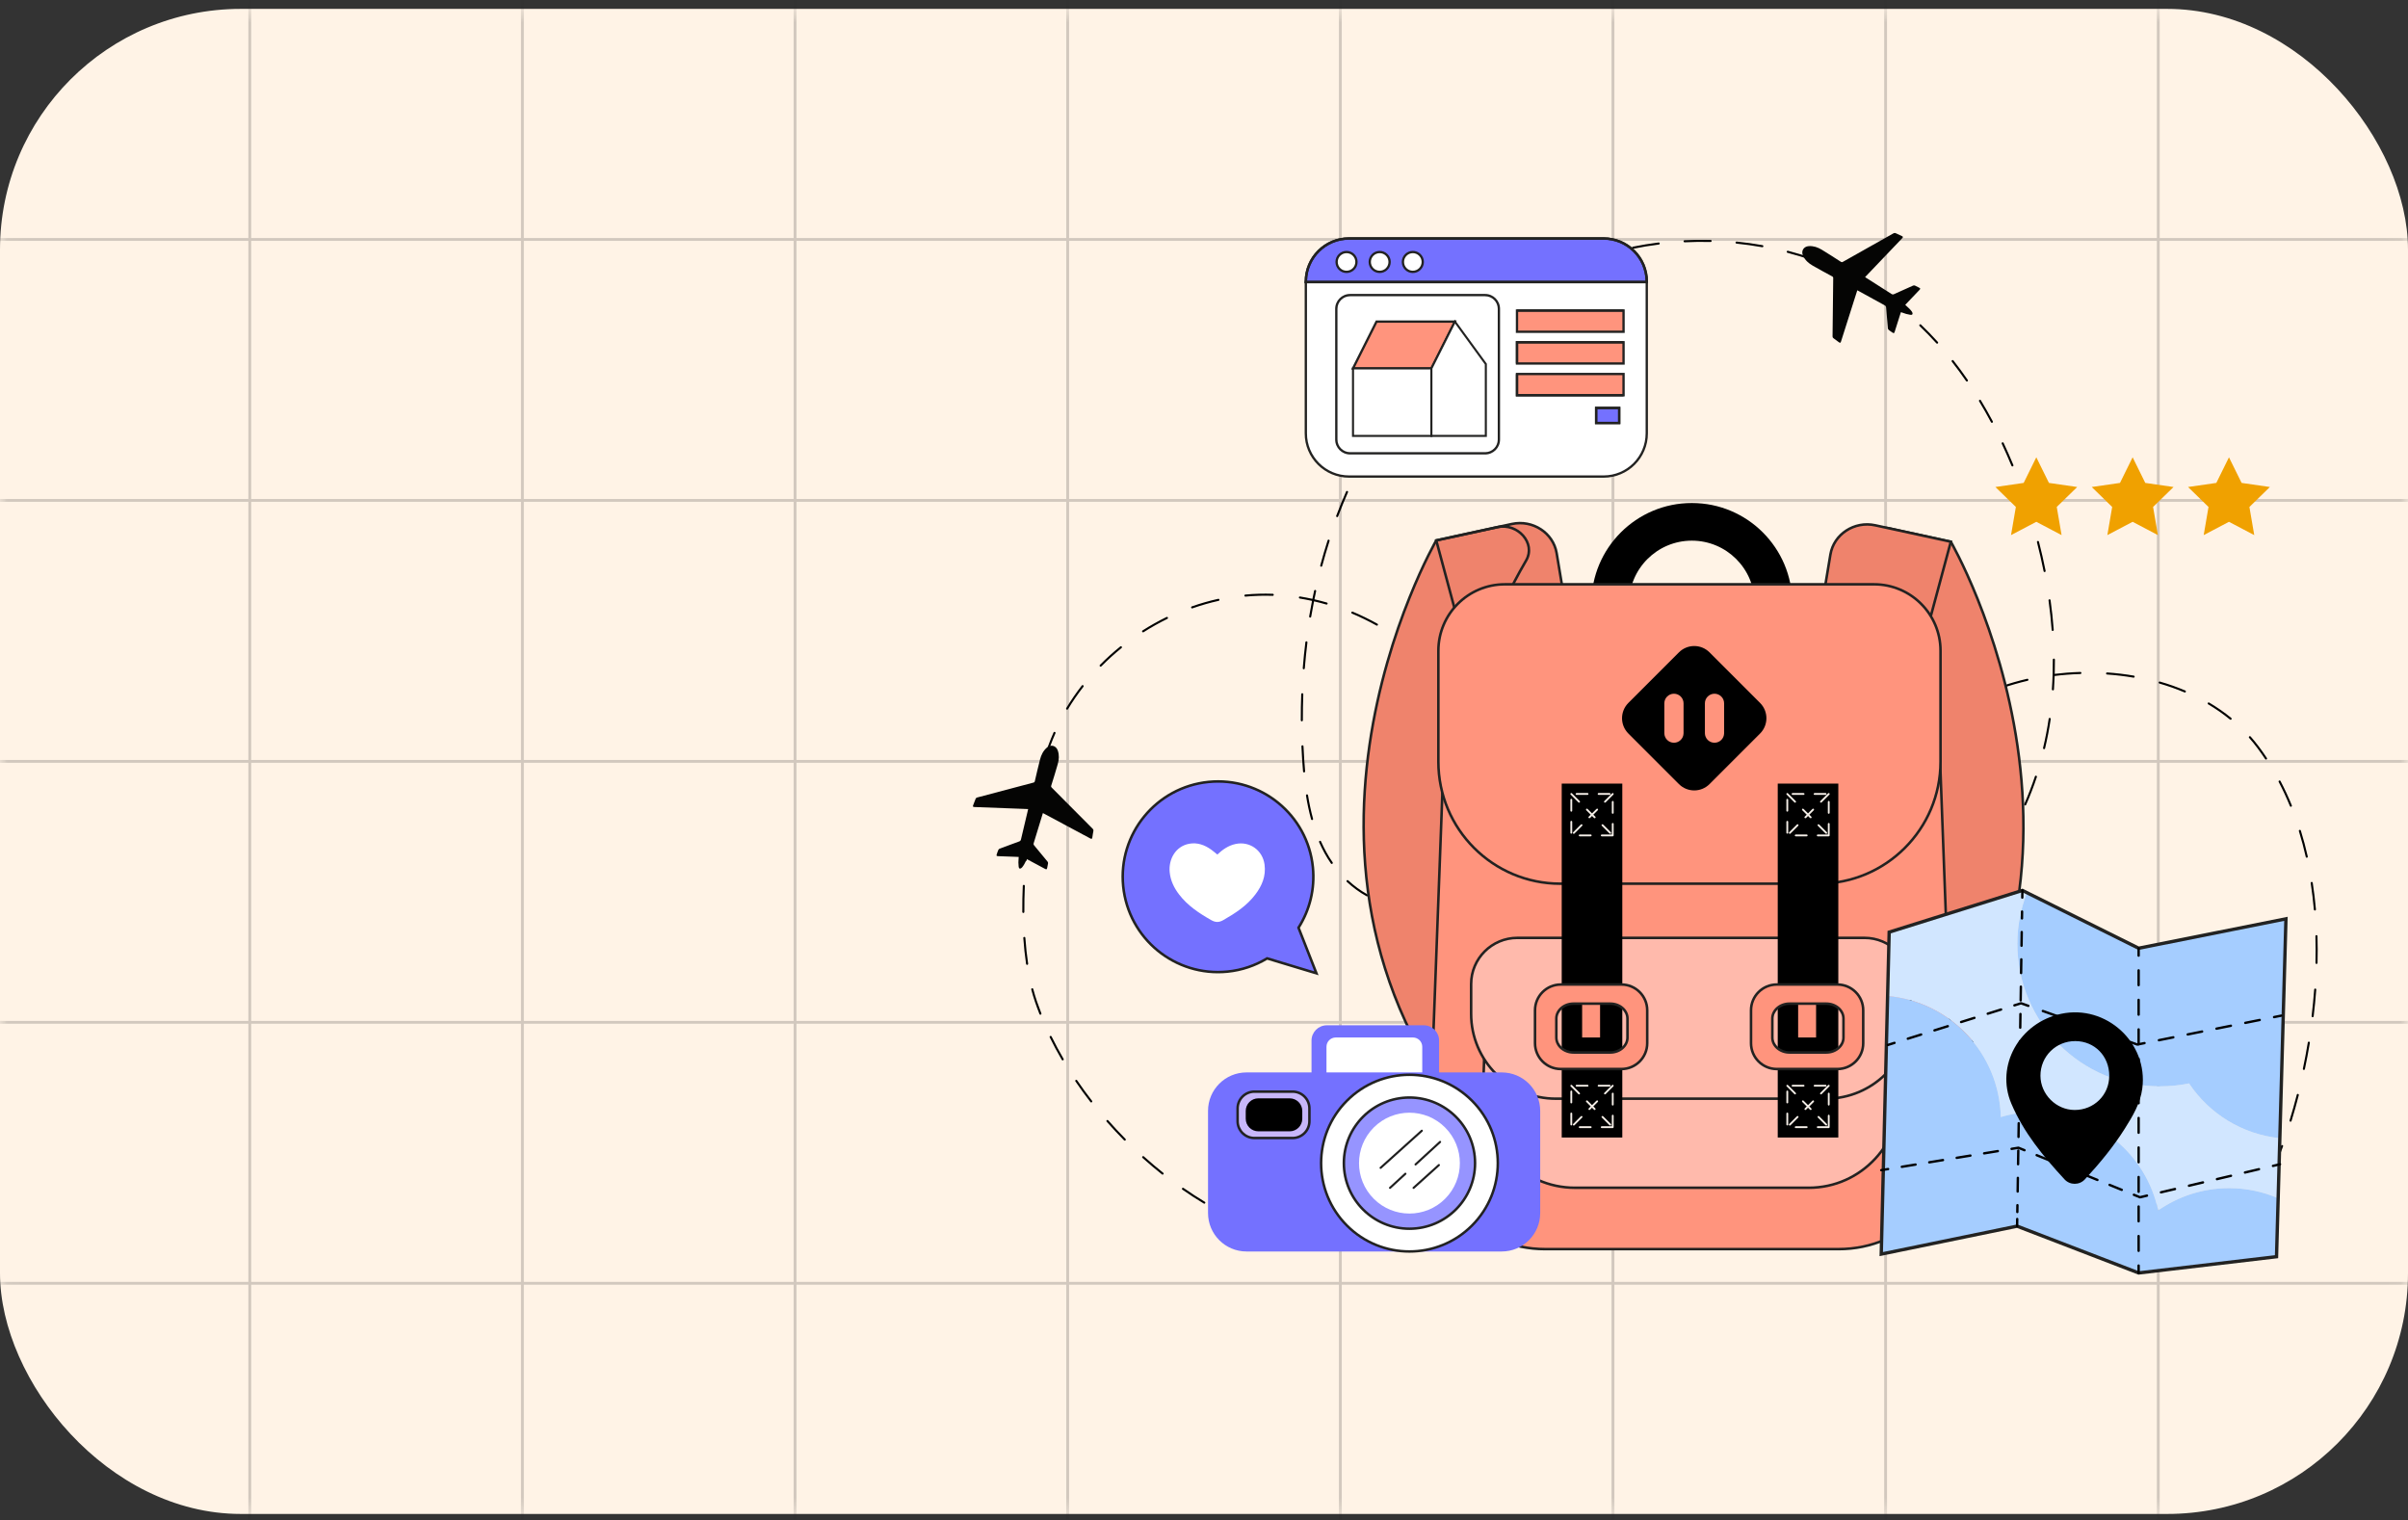 <svg width="160" height="101" viewBox="0 0 160 101" fill="none" xmlns="http://www.w3.org/2000/svg">
<rect x="0" y="0" width="160" height="101" fill="#333333" stroke="none"/>
<rect y="0.59" width="160" height="100" rx="16" fill="#FFF3E6"/>
<g opacity="0.2">
<mask id="mask0_49_1600" style="mask-type:alpha" maskUnits="userSpaceOnUse" x="0" y="0" width="160" height="101">
<rect y="0.586" width="160" height="100" rx="16" fill="#A8E47A"/>
</mask>
<g mask="url(#mask0_49_1600)">
<path fill-rule="evenodd" clip-rule="evenodd" d="M34.617 119.993L34.617 -18.705L34.806 -18.705L34.806 119.993L34.617 119.993Z" fill="#1E1E1E"/>
<path fill-rule="evenodd" clip-rule="evenodd" d="M52.733 119.993L52.733 -18.705L52.922 -18.705L52.922 119.993L52.733 119.993Z" fill="#1E1E1E"/>
<path fill-rule="evenodd" clip-rule="evenodd" d="M16.502 119.993L16.502 -18.705L16.691 -18.705L16.691 119.993L16.502 119.993Z" fill="#1E1E1E"/>
<path fill-rule="evenodd" clip-rule="evenodd" d="M70.848 119.993L70.848 -18.705L71.037 -18.705L71.037 119.993L70.848 119.993Z" fill="#1E1E1E"/>
<path fill-rule="evenodd" clip-rule="evenodd" d="M88.964 119.993L88.964 -18.705L89.153 -18.705L89.153 119.993L88.964 119.993Z" fill="#1E1E1E"/>
<path fill-rule="evenodd" clip-rule="evenodd" d="M143.311 119.993L143.311 -18.705L143.5 -18.705L143.5 119.993L143.311 119.993Z" fill="#1E1E1E"/>
<path fill-rule="evenodd" clip-rule="evenodd" d="M107.079 119.993L107.079 -18.705L107.268 -18.705L107.268 119.993L107.079 119.993Z" fill="#1E1E1E"/>
<path fill-rule="evenodd" clip-rule="evenodd" d="M125.195 119.993L125.195 -18.705L125.384 -18.705L125.384 119.993L125.195 119.993Z" fill="#1E1E1E"/>
<path fill-rule="evenodd" clip-rule="evenodd" d="M215.773 33.341L-55.961 33.341L-55.961 33.154L215.773 33.154L215.773 33.341Z" fill="#1E1E1E"/>
<path fill-rule="evenodd" clip-rule="evenodd" d="M215.773 85.358L-55.961 85.358L-55.961 85.171L215.773 85.171L215.773 85.358Z" fill="#1E1E1E"/>
<path fill-rule="evenodd" clip-rule="evenodd" d="M215.773 16.002L-55.961 16.002L-55.961 15.815L215.773 15.815L215.773 16.002Z" fill="#1E1E1E"/>
<path fill-rule="evenodd" clip-rule="evenodd" d="M215.773 68.019L-55.961 68.019L-55.961 67.832L215.773 67.832L215.773 68.019Z" fill="#1E1E1E"/>
<path fill-rule="evenodd" clip-rule="evenodd" d="M215.773 50.68L-55.961 50.68L-55.961 50.493L215.773 50.493L215.773 50.68Z" fill="#1E1E1E"/>
</g>
</g>
<path fill-rule="evenodd" clip-rule="evenodd" d="M113.661 16.078C113.086 16.063 112.511 16.07 111.937 16.099C111.899 16.101 111.867 16.071 111.865 16.033C111.863 15.995 111.892 15.963 111.93 15.961C112.508 15.932 113.086 15.925 113.664 15.94C113.702 15.941 113.732 15.973 113.731 16.011C113.73 16.049 113.699 16.079 113.661 16.078ZM115.319 16.111C115.323 16.073 115.357 16.045 115.395 16.049C115.97 16.107 116.543 16.187 117.112 16.289C117.149 16.296 117.174 16.332 117.167 16.369C117.161 16.407 117.125 16.432 117.087 16.425C116.522 16.324 115.953 16.244 115.381 16.186C115.343 16.183 115.315 16.149 115.319 16.111ZM110.28 16.171C110.285 16.209 110.258 16.244 110.22 16.248C109.65 16.32 109.082 16.412 108.519 16.526C108.482 16.534 108.446 16.509 108.438 16.472C108.431 16.434 108.455 16.398 108.492 16.391C109.058 16.276 109.629 16.183 110.203 16.111C110.241 16.107 110.276 16.133 110.28 16.171ZM118.721 16.712C118.73 16.675 118.768 16.653 118.805 16.662C119.365 16.809 119.918 16.978 120.463 17.169C120.499 17.182 120.518 17.221 120.506 17.258C120.493 17.294 120.454 17.312 120.418 17.3C119.876 17.11 119.326 16.942 118.77 16.796C118.733 16.786 118.711 16.749 118.721 16.712ZM106.892 16.846C106.903 16.883 106.881 16.921 106.845 16.932C106.568 17.01 106.293 17.093 106.02 17.183C105.747 17.272 105.475 17.366 105.205 17.465C105.169 17.478 105.13 17.459 105.116 17.424C105.103 17.388 105.122 17.348 105.157 17.335C105.429 17.235 105.702 17.141 105.977 17.051C106.252 16.962 106.529 16.878 106.807 16.799C106.844 16.788 106.882 16.81 106.892 16.846ZM121.983 17.846C121.999 17.811 122.04 17.796 122.074 17.811C122.602 18.048 123.12 18.307 123.625 18.589C123.658 18.607 123.67 18.649 123.652 18.683C123.633 18.716 123.591 18.728 123.558 18.709C123.056 18.43 122.542 18.172 122.018 17.938C121.983 17.922 121.968 17.881 121.983 17.846ZM103.643 18.025C103.658 18.06 103.643 18.101 103.608 18.116C103.084 18.353 102.568 18.607 102.061 18.879C102.027 18.898 101.986 18.885 101.967 18.851C101.949 18.818 101.962 18.776 101.996 18.758C102.505 18.484 103.024 18.228 103.551 17.99C103.586 17.975 103.627 17.99 103.643 18.025ZM125.005 19.518C125.026 19.486 125.069 19.478 125.101 19.5C125.34 19.663 125.575 19.831 125.807 20.005C126.021 20.166 126.232 20.331 126.44 20.501C126.469 20.525 126.474 20.568 126.449 20.598C126.425 20.627 126.382 20.632 126.352 20.608C126.146 20.44 125.937 20.275 125.724 20.115C125.494 19.943 125.26 19.776 125.023 19.614C124.992 19.593 124.984 19.549 125.005 19.518ZM100.591 19.651C100.612 19.684 100.602 19.726 100.57 19.747C100.083 20.052 99.606 20.374 99.139 20.711C99.108 20.733 99.065 20.727 99.043 20.695C99.02 20.665 99.027 20.622 99.058 20.599C99.527 20.26 100.007 19.937 100.496 19.63C100.529 19.609 100.571 19.619 100.591 19.651ZM127.546 21.568C127.572 21.54 127.616 21.539 127.644 21.566C128.031 21.936 128.404 22.321 128.763 22.719C128.789 22.747 128.787 22.791 128.758 22.816C128.73 22.842 128.686 22.84 128.661 22.811C128.304 22.416 127.933 22.034 127.548 21.666C127.521 21.639 127.52 21.596 127.546 21.568ZM97.783 21.668C97.807 21.698 97.803 21.741 97.773 21.766C97.329 22.131 96.897 22.511 96.476 22.904C96.448 22.93 96.404 22.928 96.378 22.9C96.352 22.872 96.354 22.829 96.382 22.803C96.805 22.408 97.24 22.026 97.685 21.659C97.715 21.635 97.758 21.639 97.783 21.668ZM129.701 23.937C129.731 23.913 129.775 23.918 129.798 23.948C130.129 24.369 130.445 24.801 130.749 25.243C130.771 25.275 130.763 25.318 130.731 25.339C130.7 25.361 130.657 25.353 130.635 25.322C130.333 24.882 130.018 24.452 129.689 24.034C129.666 24.004 129.671 23.96 129.701 23.937ZM95.248 24.021C95.275 24.047 95.277 24.091 95.25 24.119C94.854 24.536 94.471 24.965 94.1 25.405C94.075 25.434 94.032 25.438 94.002 25.413C93.973 25.389 93.969 25.345 93.994 25.316C94.367 24.874 94.752 24.443 95.15 24.024C95.177 23.996 95.22 23.995 95.248 24.021ZM131.525 26.57C131.557 26.55 131.6 26.561 131.619 26.594C131.896 27.051 132.16 27.517 132.412 27.991C132.43 28.024 132.417 28.066 132.383 28.084C132.35 28.102 132.308 28.089 132.29 28.055C132.039 27.584 131.776 27.12 131.501 26.665C131.482 26.632 131.492 26.59 131.525 26.57ZM93.013 26.66C93.043 26.683 93.049 26.726 93.027 26.757C92.682 27.218 92.351 27.689 92.034 28.169C92.013 28.201 91.97 28.209 91.939 28.188C91.907 28.167 91.898 28.125 91.919 28.093C92.237 27.61 92.57 27.137 92.916 26.674C92.939 26.643 92.982 26.637 93.013 26.66ZM133.039 29.394C133.073 29.377 133.114 29.392 133.131 29.427C133.358 29.911 133.574 30.401 133.779 30.896C133.793 30.931 133.777 30.971 133.742 30.986C133.706 31 133.666 30.984 133.651 30.949C133.447 30.456 133.232 29.968 133.006 29.485C132.989 29.451 133.004 29.41 133.039 29.394ZM91.1 29.542C91.133 29.561 91.145 29.603 91.126 29.636C90.981 29.885 90.841 30.136 90.704 30.389C90.567 30.642 90.433 30.897 90.303 31.154C90.286 31.188 90.245 31.202 90.211 31.184C90.177 31.167 90.163 31.126 90.18 31.092C90.311 30.834 90.445 30.578 90.582 30.323C90.72 30.069 90.861 29.817 91.006 29.567C91.025 29.534 91.067 29.523 91.1 29.542ZM134.272 32.351C134.308 32.338 134.348 32.356 134.361 32.392C134.452 32.644 134.541 32.896 134.628 33.149C134.734 33.461 134.837 33.775 134.936 34.09C134.947 34.126 134.927 34.165 134.89 34.177C134.854 34.188 134.815 34.168 134.804 34.131C134.705 33.817 134.603 33.505 134.497 33.194C134.411 32.942 134.322 32.69 134.231 32.439C134.218 32.404 134.236 32.364 134.272 32.351ZM89.531 32.624C89.566 32.64 89.582 32.681 89.566 32.715C89.334 33.243 89.117 33.776 88.913 34.314C88.9 34.35 88.86 34.368 88.824 34.354C88.788 34.341 88.77 34.301 88.784 34.265C88.989 33.725 89.207 33.189 89.44 32.66C89.455 32.625 89.496 32.609 89.531 32.624ZM88.299 35.858C88.335 35.87 88.356 35.908 88.344 35.945C88.168 36.493 88.006 37.045 87.857 37.602C87.847 37.639 87.809 37.66 87.772 37.651C87.735 37.641 87.713 37.603 87.723 37.566C87.873 37.007 88.036 36.453 88.212 35.903C88.224 35.866 88.263 35.846 88.299 35.858ZM135.396 35.944C135.432 35.935 135.47 35.957 135.48 35.994C135.644 36.633 135.792 37.277 135.921 37.925C135.929 37.962 135.904 37.998 135.867 38.006C135.829 38.013 135.793 37.989 135.786 37.952C135.657 37.307 135.51 36.665 135.346 36.028C135.336 35.992 135.359 35.954 135.396 35.944ZM87.398 39.198C87.435 39.206 87.459 39.243 87.451 39.281C87.412 39.46 87.374 39.639 87.338 39.819C87.615 39.883 87.891 39.954 88.164 40.033C88.201 40.044 88.222 40.082 88.211 40.119C88.2 40.156 88.162 40.177 88.126 40.166C87.856 40.088 87.584 40.017 87.311 39.955C87.243 40.294 87.181 40.635 87.123 40.977C87.117 41.014 87.081 41.04 87.043 41.033C87.006 41.027 86.981 40.991 86.987 40.954C87.045 40.609 87.108 40.266 87.176 39.924C86.906 39.865 86.635 39.813 86.362 39.768C86.325 39.762 86.299 39.727 86.305 39.689C86.311 39.651 86.347 39.626 86.384 39.632C86.659 39.677 86.932 39.729 87.203 39.789C87.239 39.609 87.277 39.43 87.316 39.251C87.324 39.214 87.36 39.19 87.398 39.198ZM84.564 39.589C84.263 39.578 83.962 39.577 83.66 39.586C83.359 39.594 83.058 39.613 82.758 39.641C82.72 39.644 82.686 39.616 82.683 39.578C82.679 39.541 82.707 39.507 82.745 39.503C83.048 39.475 83.352 39.456 83.656 39.448C83.961 39.439 84.265 39.44 84.569 39.451C84.607 39.453 84.637 39.484 84.635 39.523C84.634 39.561 84.602 39.59 84.564 39.589ZM81.025 39.84C81.034 39.877 81.01 39.914 80.973 39.922C80.385 40.053 79.804 40.22 79.235 40.42C79.199 40.433 79.16 40.414 79.147 40.378C79.134 40.342 79.153 40.303 79.189 40.29C79.763 40.088 80.349 39.919 80.943 39.787C80.98 39.779 81.017 39.803 81.025 39.84ZM136.173 39.818C136.211 39.813 136.246 39.84 136.251 39.877C136.342 40.532 136.412 41.189 136.461 41.847C136.463 41.885 136.435 41.918 136.397 41.921C136.359 41.924 136.326 41.895 136.323 41.857C136.275 41.202 136.205 40.548 136.114 39.896C136.109 39.858 136.136 39.824 136.173 39.818ZM89.793 40.678C89.808 40.643 89.848 40.626 89.884 40.641C90.444 40.876 90.992 41.144 91.523 41.441C91.556 41.459 91.568 41.502 91.549 41.535C91.531 41.568 91.489 41.58 91.455 41.561C90.929 41.267 90.386 41.002 89.83 40.768C89.795 40.754 89.778 40.713 89.793 40.678ZM77.599 41.026C77.616 41.061 77.602 41.102 77.568 41.119C77.026 41.383 76.499 41.679 75.991 42.003C75.958 42.024 75.916 42.014 75.895 41.982C75.875 41.95 75.884 41.907 75.916 41.887C76.43 41.56 76.961 41.262 77.507 40.995C77.541 40.978 77.583 40.992 77.599 41.026ZM92.965 42.435C92.987 42.404 93.031 42.397 93.062 42.419C93.556 42.774 94.03 43.157 94.481 43.564C94.51 43.59 94.512 43.634 94.486 43.662C94.46 43.69 94.417 43.692 94.389 43.667C93.942 43.262 93.471 42.883 92.981 42.532C92.95 42.509 92.943 42.466 92.965 42.435ZM86.813 42.609C86.851 42.614 86.878 42.648 86.873 42.686C86.802 43.257 86.744 43.831 86.698 44.405C86.695 44.443 86.662 44.471 86.624 44.468C86.586 44.465 86.558 44.432 86.561 44.394C86.607 43.818 86.665 43.242 86.736 42.669C86.741 42.631 86.775 42.604 86.813 42.609ZM74.533 42.962C74.557 42.992 74.552 43.035 74.522 43.059C74.053 43.438 73.605 43.844 73.182 44.273C73.156 44.3 73.112 44.3 73.085 44.274C73.057 44.247 73.057 44.203 73.084 44.176C73.511 43.743 73.962 43.334 74.436 42.952C74.465 42.928 74.509 42.932 74.533 42.962ZM136.469 43.758C136.507 43.758 136.538 43.789 136.539 43.827C136.54 44.142 136.536 44.458 136.527 44.773C136.795 44.74 137.066 44.713 137.339 44.692C137.636 44.669 137.933 44.653 138.229 44.645C138.267 44.644 138.299 44.674 138.3 44.712C138.301 44.75 138.271 44.782 138.233 44.783C137.939 44.791 137.644 44.807 137.35 44.83C137.072 44.851 136.796 44.879 136.522 44.913C136.511 45.211 136.496 45.51 136.475 45.807C136.473 45.845 136.44 45.874 136.402 45.871C136.364 45.869 136.335 45.836 136.337 45.798C136.383 45.142 136.403 44.485 136.4 43.828C136.4 43.789 136.431 43.758 136.469 43.758ZM139.937 44.743C139.94 44.705 139.973 44.676 140.011 44.678C140.607 44.719 141.198 44.789 141.781 44.889C141.818 44.895 141.844 44.931 141.837 44.968C141.831 45.006 141.795 45.031 141.757 45.025C141.18 44.926 140.593 44.856 140.002 44.816C139.964 44.814 139.935 44.781 139.937 44.743ZM95.664 44.857C95.692 44.832 95.736 44.835 95.761 44.864C96.162 45.322 96.536 45.803 96.879 46.305C96.901 46.336 96.893 46.379 96.862 46.401C96.83 46.422 96.787 46.414 96.766 46.383C96.425 45.885 96.055 45.408 95.657 44.955C95.632 44.926 95.635 44.883 95.664 44.857ZM134.778 45.151C134.786 45.188 134.763 45.225 134.726 45.234C134.147 45.369 133.58 45.532 133.025 45.723C132.989 45.735 132.949 45.716 132.937 45.68C132.925 45.644 132.944 45.604 132.98 45.592C133.54 45.4 134.111 45.235 134.695 45.099C134.732 45.09 134.769 45.114 134.778 45.151ZM143.433 45.332C143.444 45.295 143.482 45.274 143.519 45.285C144.095 45.45 144.657 45.648 145.2 45.878C145.236 45.893 145.252 45.933 145.237 45.968C145.222 46.004 145.182 46.02 145.147 46.005C144.609 45.777 144.052 45.581 143.481 45.417C143.444 45.407 143.423 45.368 143.433 45.332ZM71.977 45.534C72.007 45.558 72.013 45.601 71.989 45.631C71.618 46.107 71.275 46.604 70.964 47.12C70.945 47.153 70.902 47.163 70.87 47.144C70.837 47.124 70.826 47.082 70.846 47.049C71.16 46.528 71.506 46.026 71.88 45.546C71.904 45.516 71.947 45.511 71.977 45.534ZM86.531 46.058C86.569 46.059 86.599 46.091 86.598 46.13C86.576 46.705 86.567 47.281 86.569 47.857C86.569 47.895 86.538 47.926 86.5 47.926C86.462 47.926 86.431 47.896 86.431 47.858C86.429 47.28 86.438 46.702 86.46 46.124C86.461 46.086 86.493 46.056 86.531 46.058ZM131.414 46.287C131.43 46.322 131.414 46.362 131.38 46.378C130.842 46.623 130.317 46.893 129.803 47.187C129.77 47.205 129.728 47.194 129.709 47.161C129.69 47.128 129.702 47.086 129.735 47.067C130.252 46.771 130.781 46.499 131.322 46.253C131.357 46.237 131.398 46.252 131.414 46.287ZM146.699 46.705C146.718 46.672 146.761 46.661 146.793 46.681C147.308 46.986 147.798 47.325 148.258 47.701C148.287 47.725 148.292 47.768 148.267 47.798C148.243 47.828 148.2 47.832 148.17 47.808C147.716 47.437 147.232 47.101 146.723 46.799C146.69 46.78 146.679 46.738 146.699 46.705ZM136.203 47.699C136.24 47.705 136.266 47.74 136.261 47.777C136.212 48.104 136.157 48.43 136.094 48.755C136.032 49.078 135.963 49.402 135.886 49.723C135.877 49.76 135.84 49.783 135.803 49.774C135.766 49.766 135.743 49.728 135.752 49.691C135.828 49.372 135.897 49.05 135.959 48.728C136.021 48.406 136.076 48.082 136.124 47.757C136.13 47.719 136.165 47.693 136.203 47.699ZM97.72 47.842C97.754 47.825 97.796 47.838 97.813 47.872C97.952 48.142 98.082 48.418 98.204 48.697C98.328 48.983 98.443 49.274 98.547 49.569C98.56 49.605 98.541 49.645 98.505 49.657C98.469 49.67 98.43 49.651 98.417 49.615C98.314 49.323 98.2 49.035 98.077 48.752C97.957 48.475 97.828 48.203 97.691 47.935C97.673 47.901 97.686 47.86 97.72 47.842ZM128.322 48.035C128.343 48.066 128.336 48.109 128.304 48.131C127.82 48.465 127.347 48.82 126.886 49.194C126.856 49.218 126.813 49.214 126.789 49.184C126.765 49.154 126.769 49.111 126.799 49.087C127.263 48.711 127.738 48.353 128.226 48.017C128.257 47.995 128.3 48.003 128.322 48.035ZM70.094 48.632C70.129 48.647 70.145 48.688 70.13 48.723C70.008 48.998 69.894 49.278 69.79 49.561C69.695 49.821 69.602 50.093 69.512 50.375C69.5 50.411 69.462 50.432 69.425 50.42C69.389 50.408 69.369 50.37 69.38 50.333C69.471 50.049 69.564 49.776 69.661 49.513C69.766 49.227 69.88 48.945 70.003 48.667C70.019 48.632 70.06 48.616 70.094 48.632ZM149.449 48.93C149.477 48.905 149.521 48.908 149.546 48.936C149.743 49.159 149.931 49.39 150.11 49.63C150.288 49.869 150.459 50.112 150.623 50.36C150.644 50.391 150.636 50.434 150.604 50.455C150.572 50.476 150.529 50.468 150.508 50.436C150.345 50.191 150.176 49.949 149.999 49.712C149.822 49.475 149.637 49.247 149.443 49.028C149.417 48.999 149.42 48.956 149.449 48.93ZM86.539 49.518C86.577 49.517 86.609 49.546 86.611 49.584C86.624 49.872 86.64 50.16 86.658 50.447C86.675 50.713 86.695 50.98 86.719 51.246C86.722 51.284 86.694 51.318 86.656 51.321C86.618 51.325 86.585 51.297 86.581 51.258C86.558 50.991 86.538 50.723 86.52 50.456C86.502 50.168 86.486 49.879 86.473 49.59C86.471 49.552 86.501 49.52 86.539 49.518ZM125.553 50.262C125.579 50.289 125.577 50.333 125.549 50.359C125.12 50.761 124.701 51.179 124.294 51.612C124.268 51.639 124.224 51.641 124.196 51.615C124.168 51.588 124.167 51.545 124.193 51.517C124.603 51.082 125.023 50.662 125.455 50.258C125.483 50.232 125.527 50.234 125.553 50.262ZM98.96 51.322C98.998 51.315 99.034 51.34 99.041 51.377C99.159 51.995 99.224 52.62 99.228 53.243C99.228 53.281 99.198 53.312 99.159 53.313C99.121 53.313 99.09 53.282 99.09 53.244C99.086 52.63 99.021 52.013 98.905 51.403C98.898 51.366 98.922 51.329 98.96 51.322ZM135.297 51.541C135.334 51.553 135.353 51.592 135.341 51.628C135.131 52.255 134.893 52.872 134.627 53.477C134.612 53.511 134.571 53.527 134.536 53.512C134.501 53.497 134.485 53.456 134.501 53.421C134.765 52.82 135.001 52.207 135.21 51.584C135.222 51.548 135.261 51.529 135.297 51.541ZM151.437 51.864C151.471 51.846 151.513 51.859 151.53 51.893C151.806 52.418 152.056 52.958 152.281 53.508C152.295 53.543 152.278 53.584 152.243 53.598C152.208 53.613 152.167 53.596 152.153 53.56C151.93 53.014 151.682 52.478 151.408 51.957C151.39 51.923 151.403 51.881 151.437 51.864ZM68.998 51.952C69.035 51.962 69.058 51.999 69.049 52.036C68.917 52.578 68.796 53.142 68.687 53.723C68.68 53.76 68.644 53.785 68.606 53.778C68.569 53.771 68.544 53.735 68.551 53.697C68.66 53.114 68.782 52.547 68.915 52.003C68.924 51.966 68.961 51.943 68.998 51.952ZM86.833 52.779C86.871 52.773 86.906 52.798 86.912 52.836C86.998 53.365 87.106 53.888 87.247 54.399C87.257 54.436 87.235 54.474 87.198 54.484C87.162 54.494 87.124 54.472 87.114 54.436C86.972 53.918 86.862 53.391 86.776 52.858C86.77 52.82 86.796 52.785 86.833 52.779ZM123.107 52.841C123.136 52.865 123.14 52.909 123.116 52.938C122.926 53.164 122.739 53.394 122.555 53.626C122.306 53.94 122.058 54.256 121.819 54.58C121.796 54.61 121.753 54.617 121.722 54.594C121.692 54.571 121.685 54.528 121.708 54.497C121.948 54.172 122.197 53.854 122.447 53.54C122.632 53.307 122.819 53.077 123.01 52.849C123.034 52.82 123.078 52.816 123.107 52.841ZM98.985 55.028C99.022 55.036 99.046 55.073 99.038 55.11C98.971 55.416 98.885 55.718 98.78 56.015C98.676 56.309 98.549 56.597 98.403 56.875C98.385 56.909 98.343 56.922 98.309 56.904C98.276 56.886 98.263 56.844 98.281 56.81C98.424 56.538 98.548 56.257 98.65 55.969C98.753 55.677 98.837 55.381 98.903 55.081C98.911 55.043 98.948 55.02 98.985 55.028ZM152.795 55.14C152.831 55.128 152.87 55.149 152.881 55.185C153.057 55.75 153.209 56.325 153.341 56.906C153.349 56.943 153.326 56.98 153.289 56.988C153.252 56.997 153.215 56.973 153.206 56.936C153.075 56.358 152.924 55.788 152.749 55.226C152.738 55.19 152.758 55.151 152.795 55.14ZM133.72 55.158C133.753 55.176 133.765 55.218 133.747 55.252C133.425 55.83 133.076 56.392 132.7 56.935C132.679 56.966 132.636 56.974 132.604 56.952C132.573 56.931 132.565 56.888 132.587 56.856C132.96 56.318 133.306 55.759 133.626 55.185C133.644 55.151 133.687 55.139 133.72 55.158ZM68.352 55.349C68.389 55.354 68.416 55.389 68.41 55.427C68.332 55.992 68.266 56.565 68.213 57.142C68.21 57.18 68.176 57.208 68.138 57.204C68.1 57.201 68.072 57.167 68.076 57.129C68.129 56.551 68.195 55.975 68.274 55.408C68.279 55.37 68.314 55.344 68.352 55.349ZM87.685 55.869C87.72 55.853 87.76 55.869 87.776 55.904C87.883 56.147 88 56.385 88.128 56.619C88.255 56.85 88.395 57.076 88.547 57.294C88.568 57.326 88.561 57.369 88.529 57.39C88.498 57.412 88.455 57.404 88.433 57.373C88.279 57.151 88.136 56.921 88.007 56.685C87.877 56.448 87.758 56.206 87.65 55.96C87.634 55.925 87.65 55.884 87.685 55.869ZM120.527 56.526C120.561 56.543 120.576 56.584 120.56 56.618C120.39 56.979 120.248 57.351 120.14 57.736C120.035 58.114 119.971 58.51 119.951 58.908C119.949 58.946 119.917 58.975 119.879 58.973C119.841 58.971 119.811 58.939 119.813 58.901C119.833 58.493 119.899 58.087 120.007 57.699C120.117 57.305 120.263 56.926 120.435 56.56C120.451 56.525 120.492 56.51 120.527 56.526ZM97.304 58.296C97.332 58.322 97.333 58.366 97.306 58.393C96.87 58.849 96.37 59.241 95.828 59.544C95.795 59.562 95.752 59.55 95.734 59.517C95.715 59.484 95.727 59.442 95.76 59.423C96.29 59.127 96.779 58.744 97.207 58.298C97.233 58.27 97.277 58.269 97.304 58.296ZM131.483 58.407C131.511 58.432 131.515 58.476 131.49 58.505C131.059 59.007 130.602 59.485 130.119 59.937C130.091 59.963 130.047 59.961 130.021 59.933C129.995 59.905 129.997 59.862 130.025 59.836C130.504 59.388 130.957 58.913 131.385 58.415C131.41 58.386 131.454 58.382 131.483 58.407ZM89.487 58.497C89.513 58.469 89.557 58.468 89.585 58.494C89.976 58.857 90.406 59.173 90.865 59.426C90.898 59.445 90.91 59.487 90.892 59.52C90.873 59.554 90.831 59.566 90.798 59.547C90.328 59.288 89.89 58.965 89.491 58.595C89.463 58.569 89.461 58.525 89.487 58.497ZM153.592 58.597C153.63 58.591 153.665 58.617 153.671 58.655C153.76 59.24 153.83 59.83 153.883 60.422C153.886 60.46 153.858 60.493 153.82 60.497C153.782 60.5 153.748 60.472 153.745 60.434C153.693 59.845 153.623 59.258 153.534 58.675C153.529 58.638 153.554 58.602 153.592 58.597ZM68.03 58.792C68.068 58.794 68.098 58.826 68.096 58.864C68.071 59.444 68.06 60.021 68.064 60.59C68.065 60.628 68.034 60.659 67.996 60.659C67.958 60.66 67.927 60.629 67.926 60.591C67.922 60.019 67.933 59.44 67.958 58.858C67.96 58.82 67.992 58.791 68.03 58.792ZM92.26 60.036C92.267 59.999 92.304 59.975 92.341 59.983C92.598 60.037 92.859 60.07 93.125 60.081C93.433 60.094 93.739 60.076 94.038 60.029C94.076 60.023 94.111 60.049 94.117 60.086C94.123 60.124 94.097 60.159 94.06 60.165C93.751 60.214 93.437 60.233 93.119 60.219C92.846 60.208 92.577 60.173 92.313 60.118C92.276 60.11 92.252 60.073 92.26 60.036ZM128.609 61.108C128.632 61.139 128.625 61.182 128.595 61.205C128.329 61.4 128.057 61.589 127.779 61.769C127.531 61.929 127.271 62.081 127.001 62.222C126.967 62.24 126.926 62.227 126.908 62.193C126.89 62.16 126.903 62.118 126.937 62.1C127.203 61.961 127.46 61.811 127.704 61.653C127.979 61.474 128.249 61.288 128.513 61.093C128.543 61.071 128.587 61.077 128.609 61.108ZM120.323 61.177C120.356 61.159 120.398 61.172 120.416 61.206C120.598 61.553 120.836 61.868 121.132 62.135C121.357 62.337 121.598 62.5 121.853 62.628C121.887 62.646 121.901 62.687 121.884 62.721C121.867 62.755 121.825 62.769 121.791 62.752C121.525 62.618 121.274 62.448 121.04 62.238C120.73 61.959 120.483 61.631 120.294 61.27C120.276 61.236 120.289 61.194 120.323 61.177ZM153.915 62.132C153.953 62.131 153.985 62.161 153.986 62.199C154.004 62.792 154.005 63.386 153.99 63.978C153.99 64.016 153.958 64.047 153.92 64.046C153.882 64.045 153.851 64.013 153.852 63.975C153.866 63.385 153.865 62.794 153.848 62.203C153.847 62.165 153.877 62.133 153.915 62.132ZM68.057 62.25C68.095 62.247 68.128 62.276 68.13 62.314C68.172 62.903 68.233 63.477 68.315 64.027C68.321 64.065 68.295 64.1 68.257 64.106C68.219 64.112 68.184 64.085 68.178 64.048C68.096 63.493 68.034 62.916 67.993 62.323C67.99 62.285 68.019 62.252 68.057 62.25ZM125.38 62.811C125.391 62.848 125.37 62.886 125.333 62.897C124.739 63.066 124.135 63.162 123.549 63.155C123.511 63.154 123.481 63.123 123.481 63.085C123.482 63.047 123.513 63.016 123.551 63.017C124.121 63.024 124.712 62.93 125.295 62.764C125.332 62.753 125.37 62.775 125.38 62.811ZM68.571 65.665C68.608 65.655 68.646 65.677 68.656 65.714C68.731 65.999 68.813 66.273 68.903 66.536C68.994 66.8 69.091 67.064 69.194 67.326C69.208 67.361 69.191 67.401 69.155 67.415C69.12 67.429 69.079 67.412 69.066 67.376C68.962 67.112 68.864 66.847 68.773 66.581C68.681 66.314 68.598 66.037 68.522 65.749C68.512 65.712 68.534 65.674 68.571 65.665ZM153.84 65.681C153.878 65.684 153.906 65.717 153.904 65.755C153.86 66.35 153.802 66.94 153.732 67.525C153.727 67.563 153.693 67.59 153.655 67.585C153.617 67.581 153.59 67.546 153.595 67.509C153.665 66.926 153.722 66.337 153.766 65.745C153.769 65.707 153.802 65.679 153.84 65.681ZM69.781 68.834C69.816 68.818 69.857 68.832 69.874 68.866C70.12 69.368 70.386 69.863 70.67 70.35C70.69 70.383 70.679 70.425 70.646 70.445C70.613 70.464 70.57 70.453 70.551 70.42C70.265 69.93 69.997 69.432 69.75 68.927C69.733 68.893 69.747 68.851 69.781 68.834ZM153.422 69.208C153.46 69.215 153.485 69.25 153.479 69.288C153.381 69.879 153.271 70.463 153.15 71.035C153.142 71.072 153.105 71.096 153.068 71.088C153.031 71.08 153.007 71.044 153.015 71.006C153.135 70.436 153.245 69.855 153.343 69.265C153.349 69.228 153.385 69.202 153.422 69.208ZM71.474 71.757C71.506 71.735 71.549 71.743 71.57 71.775C71.885 72.239 72.217 72.694 72.562 73.138C72.585 73.168 72.58 73.211 72.549 73.234C72.519 73.258 72.476 73.252 72.453 73.222C72.106 72.776 71.773 72.319 71.456 71.852C71.434 71.821 71.443 71.778 71.474 71.757ZM152.694 72.683C152.731 72.693 152.754 72.731 152.744 72.767C152.593 73.355 152.432 73.927 152.262 74.48C152.251 74.517 152.212 74.537 152.176 74.526C152.139 74.515 152.119 74.476 152.13 74.44C152.299 73.888 152.46 73.318 152.61 72.733C152.62 72.696 152.658 72.674 152.694 72.683ZM73.538 74.43C73.567 74.405 73.611 74.408 73.636 74.436C74.008 74.86 74.392 75.271 74.785 75.669C74.812 75.696 74.812 75.74 74.785 75.767C74.758 75.794 74.714 75.793 74.687 75.766C74.292 75.366 73.906 74.953 73.532 74.528C73.507 74.499 73.51 74.455 73.538 74.43ZM151.658 76.081C151.693 76.094 151.712 76.133 151.699 76.169C151.489 76.748 151.272 77.3 151.049 77.82C151.034 77.855 150.994 77.872 150.959 77.857C150.924 77.842 150.907 77.801 150.922 77.766C151.144 77.249 151.36 76.699 151.569 76.122C151.582 76.086 151.622 76.067 151.658 76.081ZM75.908 76.838C75.933 76.809 75.977 76.807 76.005 76.832C76.427 77.212 76.857 77.575 77.292 77.922C77.322 77.945 77.327 77.989 77.303 78.019C77.28 78.049 77.236 78.053 77.206 78.03C76.769 77.681 76.337 77.316 75.913 76.935C75.885 76.91 75.882 76.866 75.908 76.838ZM78.547 78.947C78.569 78.916 78.612 78.908 78.643 78.93C79.111 79.256 79.583 79.563 80.055 79.847C80.088 79.866 80.099 79.909 80.079 79.942C80.059 79.974 80.017 79.985 79.984 79.965C79.509 79.679 79.034 79.371 78.564 79.043C78.533 79.021 78.525 78.978 78.547 78.947ZM150.261 79.341C150.294 79.359 150.308 79.4 150.29 79.434C149.991 80.01 149.688 80.525 149.388 80.97C149.367 81.001 149.324 81.01 149.292 80.988C149.261 80.967 149.252 80.924 149.274 80.892C149.57 80.453 149.87 79.943 150.167 79.371C150.185 79.337 150.227 79.324 150.261 79.341ZM81.439 80.691C81.456 80.657 81.498 80.643 81.532 80.66C82.047 80.918 82.56 81.147 83.068 81.346C83.103 81.36 83.121 81.4 83.107 81.436C83.093 81.471 83.053 81.489 83.017 81.475C82.506 81.274 81.989 81.043 81.47 80.783C81.436 80.766 81.422 80.725 81.439 80.691ZM84.581 81.923C84.59 81.886 84.628 81.864 84.665 81.874C84.94 81.947 85.213 82.01 85.482 82.063C85.519 82.07 85.543 82.106 85.536 82.144C85.529 82.181 85.493 82.206 85.455 82.198C85.183 82.145 84.908 82.082 84.629 82.007C84.593 81.998 84.571 81.96 84.581 81.923ZM148.238 82.238C148.263 82.267 148.259 82.311 148.23 82.335C147.962 82.565 147.699 82.724 147.447 82.797C147.411 82.808 147.372 82.787 147.362 82.75C147.351 82.714 147.372 82.675 147.409 82.665C147.635 82.599 147.881 82.453 148.141 82.23C148.17 82.206 148.213 82.209 148.238 82.238Z" fill="black"/>
<path d="M68.231 57.085C68.175 57.195 68.124 57.303 68.065 57.406C68.019 57.486 67.97 57.565 67.91 57.634C67.876 57.673 67.816 57.713 67.77 57.711C67.701 57.707 67.69 57.629 67.683 57.57C67.672 57.482 67.666 57.392 67.667 57.302C67.669 57.183 67.68 57.063 67.687 56.937C67.61 56.934 67.534 56.93 67.457 56.927C67.079 56.913 66.7 56.899 66.321 56.885C66.21 56.881 66.195 56.857 66.232 56.75C66.265 56.658 66.292 56.565 66.332 56.476C66.348 56.44 66.383 56.401 66.419 56.387C66.849 56.225 67.279 56.067 67.711 55.911C67.783 55.886 67.82 55.852 67.839 55.772C67.987 55.133 68.141 54.495 68.293 53.856C68.3 53.825 68.307 53.794 68.315 53.756C68.108 53.748 67.907 53.739 67.706 53.732C66.725 53.695 65.743 53.658 64.761 53.621C64.64 53.617 64.625 53.594 64.669 53.48C64.721 53.345 64.775 53.211 64.825 53.075C64.843 53.025 64.874 53.001 64.925 52.988C66.171 52.659 67.416 52.328 68.661 51.999C68.718 51.985 68.746 51.962 68.76 51.901C68.872 51.42 68.981 50.938 69.105 50.46C69.182 50.16 69.317 49.883 69.558 49.675C69.825 49.444 70.169 49.535 70.285 49.867C70.388 50.164 70.368 50.466 70.285 50.76C70.15 51.245 69.996 51.725 69.847 52.206C69.831 52.256 69.84 52.287 69.876 52.323C70.782 53.232 71.686 54.143 72.592 55.053C72.642 55.103 72.664 55.15 72.649 55.224C72.62 55.36 72.603 55.499 72.581 55.637C72.563 55.742 72.534 55.757 72.442 55.707C71.833 55.381 71.224 55.055 70.615 54.728C70.195 54.503 69.776 54.278 69.356 54.053C69.339 54.044 69.321 54.035 69.296 54.023C69.286 54.053 69.276 54.081 69.268 54.109C69.073 54.748 68.879 55.388 68.682 56.027C68.665 56.081 68.671 56.118 68.707 56.161C69.002 56.516 69.294 56.873 69.589 57.228C69.633 57.281 69.65 57.33 69.632 57.398C69.61 57.482 69.598 57.569 69.582 57.655C69.559 57.771 69.535 57.782 69.433 57.727C69.055 57.525 68.677 57.322 68.299 57.119C68.277 57.108 68.255 57.097 68.231 57.085Z" fill="#050504"/>
<path d="M126.595 20.256C126.685 20.339 126.776 20.417 126.86 20.502C126.925 20.567 126.988 20.636 127.039 20.712C127.067 20.755 127.09 20.823 127.075 20.867C127.053 20.933 126.975 20.922 126.916 20.914C126.828 20.9 126.74 20.882 126.654 20.857C126.539 20.824 126.427 20.782 126.307 20.741C126.283 20.814 126.259 20.887 126.236 20.959C126.121 21.321 126.007 21.682 125.893 22.043C125.859 22.149 125.832 22.158 125.739 22.093C125.659 22.038 125.576 21.986 125.501 21.924C125.471 21.899 125.442 21.854 125.439 21.816C125.398 21.359 125.359 20.902 125.325 20.445C125.319 20.369 125.297 20.323 125.225 20.284C124.648 19.971 124.074 19.652 123.499 19.336C123.472 19.32 123.443 19.306 123.408 19.288C123.345 19.485 123.284 19.676 123.223 19.868C122.926 20.804 122.629 21.741 122.331 22.677C122.295 22.793 122.269 22.801 122.171 22.728C122.054 22.642 121.94 22.554 121.822 22.47C121.778 22.439 121.764 22.403 121.764 22.35C121.78 21.062 121.793 19.774 121.808 18.486C121.809 18.427 121.795 18.394 121.74 18.364C121.306 18.128 120.87 17.895 120.443 17.648C120.174 17.493 119.943 17.29 119.807 17.002C119.655 16.683 119.834 16.376 120.186 16.353C120.499 16.332 120.785 16.432 121.046 16.59C121.477 16.85 121.899 17.126 122.323 17.398C122.368 17.427 122.399 17.426 122.444 17.401C123.562 16.771 124.681 16.142 125.798 15.511C125.861 15.476 125.912 15.468 125.978 15.502C126.102 15.566 126.232 15.62 126.359 15.678C126.456 15.723 126.462 15.754 126.39 15.83C125.913 16.33 125.436 16.83 124.959 17.33C124.63 17.674 124.301 18.019 123.972 18.363C123.959 18.378 123.946 18.392 123.927 18.413C123.954 18.431 123.978 18.448 124.003 18.463C124.567 18.822 125.132 19.179 125.695 19.54C125.743 19.57 125.78 19.574 125.832 19.551C126.252 19.361 126.674 19.175 127.094 18.985C127.157 18.957 127.209 18.954 127.27 18.989C127.345 19.033 127.426 19.068 127.504 19.107C127.61 19.159 127.615 19.185 127.534 19.269C127.238 19.579 126.942 19.89 126.646 20.2C126.629 20.218 126.613 20.237 126.595 20.256Z" fill="#050504"/>
<path d="M86.766 18.739V28.794C86.766 30.379 88.051 31.663 89.636 31.663H106.551C108.136 31.663 109.42 30.379 109.42 28.794V18.739H86.766Z" fill="white"/>
<path fill-rule="evenodd" clip-rule="evenodd" d="M86.689 18.662H109.497V28.794C109.497 30.421 108.178 31.74 106.551 31.74H89.636C88.008 31.74 86.689 30.421 86.689 28.794V18.662ZM86.843 18.816V28.794C86.843 30.336 88.093 31.587 89.636 31.587H106.551C108.093 31.587 109.343 30.336 109.343 28.794V18.816H86.843Z" fill="#222221"/>
<path d="M109.42 18.715C109.42 17.13 108.136 15.845 106.551 15.845H89.636C88.051 15.845 86.766 17.13 86.766 18.715V18.739H109.42V18.715Z" fill="#7471FF"/>
<path fill-rule="evenodd" clip-rule="evenodd" d="M86.683 18.715C86.683 17.084 88.005 15.761 89.636 15.761H106.551C108.183 15.761 109.505 17.084 109.505 18.715V18.823H86.683V18.715ZM86.852 18.655H109.336C109.304 17.144 108.069 15.93 106.551 15.93H89.636C88.118 15.93 86.884 17.144 86.852 18.655Z" fill="#222221"/>
<path fill-rule="evenodd" clip-rule="evenodd" d="M86.69 18.715C86.69 17.088 88.009 15.768 89.636 15.768H106.551C108.178 15.768 109.498 17.088 109.498 18.715V18.816H86.69V18.715ZM86.844 18.662H109.343C109.315 17.144 108.076 15.922 106.551 15.922H89.636C88.112 15.922 86.872 17.144 86.844 18.662Z" fill="#222221"/>
<path d="M89.004 16.938C89.261 16.68 89.679 16.68 89.937 16.938C90.195 17.195 90.195 17.613 89.937 17.871C89.679 18.129 89.261 18.129 89.004 17.871C88.746 17.613 88.746 17.195 89.004 16.938Z" fill="white"/>
<path fill-rule="evenodd" clip-rule="evenodd" d="M89.883 16.992C89.655 16.764 89.286 16.764 89.058 16.992C88.831 17.22 88.831 17.589 89.058 17.817C89.286 18.044 89.655 18.044 89.883 17.817C90.111 17.589 90.111 17.22 89.883 16.992ZM88.95 16.883C89.237 16.596 89.704 16.596 89.992 16.883C90.279 17.171 90.279 17.638 89.992 17.925C89.704 18.213 89.237 18.213 88.95 17.925C88.662 17.638 88.662 17.171 88.95 16.883Z" fill="#222221"/>
<path d="M91.206 16.938C91.464 16.68 91.882 16.68 92.14 16.938C92.397 17.195 92.397 17.613 92.14 17.871C91.882 18.129 91.464 18.129 91.206 17.871C90.949 17.613 90.949 17.195 91.206 16.938Z" fill="white"/>
<path fill-rule="evenodd" clip-rule="evenodd" d="M92.085 16.992C91.858 16.764 91.489 16.764 91.261 16.992C91.033 17.22 91.033 17.589 91.261 17.817C91.489 18.044 91.858 18.044 92.085 17.817C92.313 17.589 92.313 17.22 92.085 16.992ZM91.152 16.883C91.44 16.596 91.906 16.596 92.194 16.883C92.482 17.171 92.482 17.638 92.194 17.925C91.906 18.213 91.44 18.213 91.152 17.925C90.865 17.638 90.865 17.171 91.152 16.883Z" fill="#222221"/>
<path d="M93.409 16.938C93.667 16.68 94.085 16.68 94.342 16.938C94.6 17.195 94.6 17.613 94.342 17.871C94.085 18.129 93.667 18.129 93.409 17.871C93.151 17.613 93.151 17.195 93.409 16.938Z" fill="white"/>
<path fill-rule="evenodd" clip-rule="evenodd" d="M94.288 16.992C94.06 16.764 93.691 16.764 93.463 16.992C93.236 17.22 93.236 17.589 93.463 17.817C93.691 18.044 94.06 18.044 94.288 17.817C94.516 17.589 94.516 17.22 94.288 16.992ZM93.355 16.883C93.643 16.596 94.109 16.596 94.397 16.883C94.685 17.171 94.685 17.638 94.397 17.925C94.109 18.213 93.643 18.213 93.355 17.925C93.067 17.638 93.067 17.171 93.355 16.883Z" fill="#222221"/>
<path d="M98.681 30.12H89.705C89.201 30.12 88.792 29.711 88.792 29.207V20.52C88.792 20.016 89.201 19.607 89.705 19.607H98.681C99.185 19.607 99.594 20.016 99.594 20.52V29.207C99.594 29.711 99.185 30.12 98.681 30.12Z" fill="white"/>
<path fill-rule="evenodd" clip-rule="evenodd" d="M89.705 19.684C89.243 19.684 88.869 20.058 88.869 20.52V29.207C88.869 29.669 89.243 30.043 89.705 30.043H98.681C99.143 30.043 99.518 29.669 99.518 29.207V20.52C99.518 20.058 99.143 19.684 98.681 19.684H89.705ZM88.715 20.52C88.715 19.974 89.159 19.53 89.705 19.53H98.681C99.228 19.53 99.671 19.974 99.671 20.52V29.207C99.671 29.754 99.228 30.197 98.681 30.197H89.705C89.159 30.197 88.715 29.754 88.715 29.207V20.52Z" fill="#222221"/>
<path d="M107.877 20.632H100.797V22.043H107.877V20.632Z" fill="#FF947D"/>
<path d="M107.877 22.741H100.797V24.152H107.877V22.741Z" fill="#FF947D"/>
<path d="M107.877 24.85H100.797V26.261H107.877V24.85Z" fill="#FF947D"/>
<path d="M107.588 27.105H106.057V28.105H107.588V27.105Z" fill="#C8B7FA"/>
<path d="M100.797 24.152V22.741H107.877" fill="#FF947D"/>
<path d="M107.877 26.261H100.797V24.85" fill="#FF947D"/>
<path d="M107.588 27.105H106.057V28.105H107.588V27.105Z" fill="#7471FF"/>
<path fill-rule="evenodd" clip-rule="evenodd" d="M100.72 20.555H107.954V22.12H100.72V20.555ZM100.874 20.709V21.966H107.8V20.709H100.874Z" fill="#222221"/>
<path fill-rule="evenodd" clip-rule="evenodd" d="M100.72 22.664H107.954V24.229H100.72V22.664ZM100.874 22.818V24.075H107.8V22.818H100.874Z" fill="#222221"/>
<path fill-rule="evenodd" clip-rule="evenodd" d="M100.72 24.773H107.954V26.338H100.72V24.773ZM100.874 24.927V26.184H107.8V24.927H100.874Z" fill="#222221"/>
<path fill-rule="evenodd" clip-rule="evenodd" d="M105.979 27.028H107.664V28.182H105.979V27.028ZM106.133 27.181V28.028H107.511V27.181H106.133Z" fill="#222221"/>
<path fill-rule="evenodd" clip-rule="evenodd" d="M107.877 20.709H100.797V20.555H107.877V20.709Z" fill="#222221"/>
<path fill-rule="evenodd" clip-rule="evenodd" d="M100.72 22.664H107.877V22.818H100.874V24.152H100.72V22.664Z" fill="#222221"/>
<path fill-rule="evenodd" clip-rule="evenodd" d="M100.874 26.184V24.85H100.72V26.338H107.877V26.184H100.874Z" fill="#222221"/>
<path fill-rule="evenodd" clip-rule="evenodd" d="M105.979 27.028H107.664V28.182H105.979V27.028ZM106.133 27.181V28.028H107.511V27.181H106.133Z" fill="#222221"/>
<path d="M96.671 21.367H91.463L89.901 24.478H95.109L96.671 21.367Z" fill="#FF947D"/>
<path fill-rule="evenodd" clip-rule="evenodd" d="M91.416 21.29H96.796L95.157 24.555H89.776L91.416 21.29ZM91.511 21.444L90.025 24.401H95.062L96.547 21.444H91.511Z" fill="#222221"/>
<path d="M95.109 24.478H89.901V28.963H95.109V24.478Z" fill="white"/>
<path fill-rule="evenodd" clip-rule="evenodd" d="M89.833 24.41H95.178V29.031H89.833V24.41ZM89.969 24.546V28.895H95.041V24.546H89.969Z" fill="#222221"/>
<path d="M96.672 21.367L95.109 24.478V28.963H98.726V24.189L96.672 21.367Z" fill="white"/>
<path fill-rule="evenodd" clip-rule="evenodd" d="M96.661 21.237L98.795 24.166V29.031H95.042V24.462L96.661 21.237ZM96.683 21.498L95.178 24.494V28.895H98.658V24.211L96.683 21.498Z" fill="#222221"/>
<path d="M135.303 30.384L136.142 32.086L138.02 32.358L136.661 33.683L136.982 35.553L135.303 34.67L133.623 35.553L133.944 33.683L132.585 32.358L134.463 32.086L135.303 30.384Z" fill="#F0A100"/>
<path d="M141.703 30.384L142.543 32.086L144.421 32.358L143.062 33.683L143.383 35.553L141.703 34.67L140.024 35.553L140.344 33.683L138.986 32.358L140.863 32.086L141.703 30.384Z" fill="#F0A100"/>
<path d="M148.104 30.384L148.944 32.086L150.822 32.358L149.463 33.683L149.784 35.553L148.104 34.67L146.425 35.553L146.745 33.683L145.386 32.358L147.264 32.086L148.104 30.384Z" fill="#F0A100"/>
<path d="M95.432 35.907C95.432 35.907 82.311 58.543 99.345 76.617L99.793 67.187C99.793 67.187 92.337 52.781 101.405 37.238C102.074 36.091 100.837 34.732 99.5 35.022L95.432 35.907Z" fill="#EF836C"/>
<path d="M95.432 35.907L99.544 51.199L105.118 46.862L103.432 36.755C103.206 35.405 101.839 34.514 100.455 34.815L95.432 35.907Z" fill="#EF836C"/>
<path d="M129.622 35.993C129.622 35.993 142.744 58.63 125.709 76.704L125.261 67.274C125.261 67.274 132.718 52.867 123.649 37.325C122.98 36.178 124.218 34.819 125.555 35.109L129.622 35.993Z" fill="#EF836C"/>
<path fill-rule="evenodd" clip-rule="evenodd" d="M101.268 35.536C101.68 36.004 101.834 36.67 101.478 37.281C96.955 45.032 96.553 52.499 97.282 58.03C97.647 60.795 98.294 63.076 98.85 64.665C99.127 65.46 99.382 66.081 99.568 66.504C99.661 66.715 99.736 66.876 99.788 66.985C99.814 67.039 99.834 67.08 99.848 67.107C99.852 67.116 99.856 67.124 99.859 67.13C99.861 67.133 99.862 67.136 99.863 67.138L99.867 67.146L99.868 67.148C99.868 67.148 99.868 67.148 99.793 67.187L99.868 67.148L99.879 67.168L99.42 76.82L99.284 76.675C90.744 67.614 89.764 57.408 90.917 49.472C91.494 45.505 92.604 42.104 93.57 39.695C94.052 38.49 94.499 37.533 94.826 36.877C94.989 36.549 95.122 36.296 95.215 36.125C95.261 36.04 95.297 35.975 95.321 35.931C95.334 35.909 95.343 35.892 95.349 35.881C95.352 35.876 95.355 35.872 95.356 35.869L95.358 35.866L95.359 35.865C95.359 35.864 95.359 35.864 95.432 35.907L95.359 35.864L95.378 35.832L99.482 34.94C100.183 34.788 100.857 35.068 101.268 35.536ZM95.487 35.981C95.482 35.99 95.476 36.001 95.469 36.014C95.444 36.056 95.409 36.121 95.363 36.206C95.272 36.375 95.139 36.626 94.977 36.952C94.652 37.605 94.207 38.557 93.726 39.758C92.764 42.158 91.659 45.545 91.084 49.496C89.942 57.355 90.902 67.437 99.27 76.414L99.708 67.205C99.705 67.199 99.701 67.192 99.697 67.183C99.683 67.155 99.662 67.113 99.636 67.058C99.583 66.948 99.507 66.784 99.413 66.571C99.226 66.145 98.97 65.52 98.69 64.721C98.131 63.123 97.481 60.831 97.115 58.052C96.382 52.494 96.786 44.987 101.332 37.196C101.645 36.66 101.515 36.072 101.141 35.647C100.767 35.221 100.153 34.967 99.518 35.105C99.518 35.105 99.518 35.105 99.518 35.105L95.487 35.981Z" fill="#222221"/>
<path fill-rule="evenodd" clip-rule="evenodd" d="M123.913 35.734C123.539 36.159 123.41 36.746 123.722 37.282C128.268 45.073 128.672 52.58 127.939 58.139C127.573 60.918 126.923 63.21 126.364 64.808C126.085 65.607 125.828 66.232 125.641 66.658C125.548 66.871 125.471 67.034 125.419 67.144C125.392 67.2 125.372 67.241 125.358 67.269C125.353 67.278 125.349 67.286 125.346 67.292L125.784 76.501C134.153 67.524 135.112 57.441 133.97 49.583C133.396 45.632 132.29 42.244 131.328 39.844C130.847 38.644 130.402 37.691 130.077 37.039C129.915 36.713 129.783 36.462 129.691 36.292C129.646 36.208 129.61 36.143 129.586 36.1C129.579 36.088 129.573 36.077 129.568 36.068L125.537 35.192C124.901 35.054 124.288 35.307 123.913 35.734ZM129.622 35.993C129.695 35.951 129.695 35.951 129.696 35.952L129.696 35.952L129.698 35.956C129.7 35.958 129.702 35.963 129.705 35.968C129.711 35.979 129.721 35.996 129.733 36.018C129.758 36.061 129.794 36.127 129.84 36.212C129.932 36.383 130.065 36.636 130.228 36.964C130.555 37.62 131.002 38.577 131.485 39.781C132.45 42.191 133.56 45.591 134.137 49.559C135.291 57.495 134.31 67.701 125.77 76.762L125.634 76.906L125.176 67.255L125.186 67.235L125.261 67.274C125.186 67.235 125.186 67.235 125.186 67.235L125.187 67.232L125.191 67.225C125.195 67.218 125.2 67.208 125.207 67.194C125.22 67.167 125.24 67.126 125.266 67.072C125.318 66.963 125.394 66.802 125.486 66.59C125.672 66.168 125.927 65.546 126.205 64.752C126.761 63.163 127.408 60.882 127.772 58.117C128.501 52.586 128.099 45.119 123.576 37.368C123.22 36.757 123.374 36.091 123.786 35.622C124.197 35.155 124.871 34.874 125.573 35.027C125.573 35.027 125.573 35.027 125.573 35.027L129.677 35.919L129.695 35.951L129.622 35.993Z" fill="#222221"/>
<path d="M129.623 35.993L125.51 51.285L119.936 46.949L121.623 36.842C121.848 35.492 123.216 34.601 124.6 34.901L129.623 35.993Z" fill="#EF836C"/>
<path fill-rule="evenodd" clip-rule="evenodd" d="M100.438 34.732C101.866 34.422 103.282 35.341 103.515 36.741L105.211 46.898L99.496 51.343L95.328 35.843L100.438 34.732ZM100.473 34.897C100.473 34.897 100.473 34.897 100.473 34.897L95.537 35.97L99.593 51.054L105.027 46.826L103.349 36.769C103.132 35.47 101.813 34.606 100.473 34.897Z" fill="#222221"/>
<path fill-rule="evenodd" clip-rule="evenodd" d="M124.581 34.984C123.242 34.693 121.923 35.556 121.706 36.855L120.027 46.913L125.461 51.141L129.518 36.057L124.581 34.984C124.581 34.984 124.581 34.984 124.581 34.984ZM121.539 36.828C121.773 35.428 123.189 34.509 124.617 34.819L129.727 35.93L125.558 51.43L119.844 46.985L121.539 36.828Z" fill="#222221"/>
<path d="M112.414 33.421C108.729 33.421 105.741 36.408 105.741 40.094C105.741 43.78 108.729 46.767 112.414 46.767C116.1 46.767 119.088 43.78 119.088 40.094C119.088 36.408 116.1 33.421 112.414 33.421ZM112.414 44.266C110.11 44.266 108.243 42.398 108.243 40.094C108.243 37.79 110.11 35.922 112.414 35.922C114.719 35.922 116.586 37.79 116.586 40.094C116.586 42.398 114.718 44.266 112.414 44.266Z" fill="black"/>
<path d="M122.167 82.994H102.662C98.267 82.994 94.838 79.438 94.999 75.125L95.95 49.728C96.091 45.941 99.465 42.918 103.488 42.918H121.341C125.363 42.918 128.737 45.941 128.879 49.728L129.829 75.125C129.99 79.438 126.561 82.994 122.167 82.994Z" fill="#FF947D"/>
<path fill-rule="evenodd" clip-rule="evenodd" d="M103.488 43.003C99.505 43.003 96.174 45.994 96.034 49.731L95.084 75.128L94.999 75.125L95.084 75.128C94.924 79.393 98.314 82.909 102.662 82.909H122.167C126.514 82.909 129.904 79.393 129.745 75.128L128.794 49.731C128.654 45.994 125.323 43.003 121.341 43.003H103.488ZM95.865 49.725C96.009 45.887 99.425 42.834 103.488 42.834H121.341C125.403 42.834 128.819 45.887 128.963 49.725L129.913 75.121C130.077 79.483 126.608 83.078 122.167 83.078H102.662C98.22 83.078 94.752 79.483 94.915 75.121L95.865 49.725Z" fill="#222221"/>
<path d="M98.841 64.033L98.543 72.37C98.414 75.959 101.146 78.917 104.646 78.917H120.183C123.683 78.917 126.415 75.958 126.286 72.37L125.988 64.033H98.841Z" fill="#FFBAAC"/>
<path fill-rule="evenodd" clip-rule="evenodd" d="M98.76 63.949H126.069L126.371 72.367C126.501 76 123.734 79.001 120.183 79.001H104.646C101.095 79.001 98.328 76 98.458 72.367L98.76 63.949ZM98.923 64.118L98.627 72.373C98.5 75.917 101.197 78.833 104.646 78.833H120.183C123.633 78.833 126.329 75.917 126.202 72.373L125.906 64.118H98.923Z" fill="#222221"/>
<path d="M120.834 58.714H103.677C99.201 58.714 95.573 55.086 95.573 50.609V43.24C95.573 40.8 97.55 38.823 99.99 38.823H124.522C126.961 38.823 128.939 40.801 128.939 43.24V50.609C128.939 55.086 125.31 58.714 120.834 58.714Z" fill="#FF947D"/>
<path fill-rule="evenodd" clip-rule="evenodd" d="M99.99 38.907C97.597 38.907 95.657 40.847 95.657 43.24V50.609C95.657 55.039 99.248 58.63 103.677 58.63H120.834C125.264 58.63 128.855 55.039 128.854 50.609V43.24C128.854 40.847 126.915 38.907 124.522 38.907H99.99ZM95.488 43.24C95.488 40.754 97.504 38.739 99.99 38.739H124.522C127.008 38.739 129.023 40.754 129.023 43.24V50.609C129.023 55.132 125.357 58.799 120.834 58.799H103.677C99.155 58.799 95.488 55.132 95.488 50.609V43.24Z" fill="#222221"/>
<path d="M121.323 73H103.385C100.273 73 97.749 70.477 97.749 67.364V65.385C97.749 63.689 99.125 62.314 100.821 62.314H123.887C125.583 62.314 126.958 63.689 126.958 65.385V67.364C126.958 70.477 124.435 73 121.323 73Z" fill="#FFBAAC"/>
<path fill-rule="evenodd" clip-rule="evenodd" d="M100.821 62.398C99.171 62.398 97.834 63.736 97.834 65.385V67.364C97.834 70.43 100.319 72.915 103.385 72.915H121.323C124.388 72.915 126.874 70.43 126.874 67.364V65.385C126.874 63.736 125.536 62.398 123.887 62.398H100.821ZM97.665 65.385C97.665 63.642 99.078 62.23 100.821 62.23H123.887C125.63 62.23 127.043 63.642 127.043 65.385V67.364C127.043 70.523 124.482 73.084 121.323 73.084H103.385C100.226 73.084 97.665 70.523 97.665 67.364V65.385Z" fill="#222221"/>
<path d="M107.794 52.064H103.769V75.579H107.794V52.064Z" fill="black"/>
<path d="M106.317 65.913H105.125V68.932H106.317V65.913Z" fill="#FF947D"/>
<path d="M107.734 65.413H103.708C102.761 65.413 101.994 66.181 101.994 67.127V69.313C101.994 70.26 102.761 71.027 103.708 71.027H107.734C108.681 71.027 109.449 70.26 109.449 69.313V67.127C109.449 66.181 108.681 65.413 107.734 65.413ZM108.137 68.938C108.137 69.486 107.627 69.929 106.997 69.929H104.552C103.922 69.929 103.411 69.486 103.411 68.938V67.675C103.411 67.128 103.922 66.684 104.552 66.684H106.997C107.627 66.684 108.137 67.128 108.137 67.675V68.938Z" fill="#FF947D"/>
<path fill-rule="evenodd" clip-rule="evenodd" d="M101.91 67.127C101.91 66.134 102.715 65.329 103.708 65.329H107.735C108.728 65.329 109.534 66.134 109.534 67.127V69.313C109.534 70.306 108.728 71.112 107.735 71.112H103.708C102.715 71.112 101.91 70.306 101.91 69.313V67.127ZM103.708 65.498C102.808 65.498 102.078 66.227 102.078 67.127V69.313C102.078 70.213 102.808 70.943 103.708 70.943H107.735C108.635 70.943 109.365 70.213 109.365 69.313V67.127C109.365 66.227 108.635 65.498 107.735 65.498H103.708ZM104.552 66.769C103.957 66.769 103.496 67.185 103.496 67.675V68.938C103.496 69.428 103.957 69.845 104.552 69.845H106.997C107.592 69.845 108.053 69.428 108.053 68.938V67.675C108.053 67.186 107.592 66.769 106.997 66.769H104.552ZM103.327 67.675C103.327 67.071 103.887 66.6 104.552 66.6H106.997C107.662 66.6 108.222 67.071 108.222 67.675V68.938C108.222 69.543 107.662 70.014 106.997 70.014H104.552C103.887 70.014 103.327 69.543 103.327 68.938V67.675Z" fill="#222221"/>
<path d="M107.159 55.567H106.427C106.394 55.567 106.366 55.54 106.366 55.506C106.366 55.473 106.394 55.445 106.427 55.445H107.098V54.741C107.098 54.707 107.126 54.68 107.159 54.68C107.193 54.68 107.22 54.707 107.22 54.741V55.473C107.22 55.479 107.22 55.484 107.218 55.49C107.22 55.495 107.22 55.5 107.22 55.506C107.22 55.54 107.193 55.567 107.159 55.567ZM105.695 55.567H104.963C104.929 55.567 104.902 55.54 104.902 55.506C104.902 55.473 104.929 55.445 104.963 55.445H105.695C105.728 55.445 105.756 55.473 105.756 55.506C105.756 55.54 105.728 55.567 105.695 55.567ZM104.405 55.392C104.371 55.392 104.344 55.365 104.344 55.331V54.599C104.344 54.566 104.371 54.538 104.405 54.538C104.438 54.538 104.466 54.566 104.466 54.599V55.331C104.466 55.365 104.438 55.392 104.405 55.392ZM107.159 54.069C107.126 54.069 107.098 54.042 107.098 54.008V53.276C107.098 53.243 107.126 53.215 107.159 53.215C107.193 53.215 107.22 53.243 107.22 53.276V54.008C107.22 54.042 107.193 54.069 107.159 54.069ZM104.405 53.928C104.371 53.928 104.344 53.9 104.344 53.867V53.135C104.344 53.101 104.371 53.074 104.405 53.074C104.438 53.074 104.466 53.102 104.466 53.135V53.867C104.466 53.9 104.438 53.928 104.405 53.928ZM106.951 52.813H106.219C106.185 52.813 106.158 52.785 106.158 52.752C106.158 52.718 106.185 52.691 106.219 52.691H106.951C106.984 52.691 107.012 52.718 107.012 52.752C107.012 52.785 106.984 52.813 106.951 52.813ZM105.486 52.813H104.754C104.721 52.813 104.693 52.785 104.693 52.752C104.693 52.718 104.721 52.691 104.754 52.691H105.486C105.52 52.691 105.547 52.718 105.547 52.752C105.547 52.785 105.52 52.813 105.486 52.813Z" fill="#F5EFE8"/>
<path d="M106.994 55.402C106.978 55.402 106.962 55.396 106.95 55.384L106.433 54.867C106.409 54.842 106.409 54.804 106.433 54.78C106.457 54.757 106.495 54.757 106.52 54.78L107.037 55.297C107.061 55.322 107.061 55.36 107.037 55.384C107.025 55.396 107.009 55.402 106.994 55.402ZM105.959 54.366C105.943 54.366 105.927 54.36 105.915 54.349L105.397 53.831C105.373 53.806 105.373 53.768 105.397 53.744C105.421 53.721 105.46 53.721 105.484 53.744L106.002 54.262C106.026 54.286 106.026 54.325 106.002 54.349C105.99 54.36 105.974 54.366 105.959 54.366ZM104.923 53.331C104.907 53.331 104.891 53.325 104.879 53.313L104.362 52.795C104.338 52.771 104.338 52.733 104.362 52.709C104.386 52.685 104.424 52.685 104.448 52.709L104.966 53.226C104.99 53.25 104.99 53.289 104.966 53.313C104.954 53.325 104.938 53.331 104.923 53.331Z" fill="#F5EFE8"/>
<path d="M104.57 55.402C104.555 55.402 104.539 55.396 104.527 55.384C104.503 55.36 104.503 55.322 104.527 55.297L105.044 54.78C105.068 54.757 105.107 54.757 105.131 54.78C105.155 54.804 105.155 54.842 105.131 54.867L104.613 55.384C104.601 55.396 104.585 55.402 104.57 55.402ZM105.605 54.366C105.59 54.366 105.574 54.36 105.562 54.349C105.538 54.325 105.538 54.286 105.562 54.262L106.08 53.744C106.104 53.721 106.143 53.721 106.167 53.744C106.191 53.768 106.191 53.806 106.167 53.831L105.649 54.349C105.637 54.36 105.621 54.366 105.605 54.366ZM106.641 53.331C106.626 53.331 106.61 53.325 106.598 53.313C106.574 53.289 106.574 53.25 106.598 53.226L107.115 52.709C107.14 52.685 107.178 52.685 107.202 52.709C107.226 52.733 107.226 52.771 107.202 52.795L106.685 53.313C106.672 53.325 106.657 53.331 106.641 53.331Z" fill="#F5EFE8"/>
<path d="M107.159 74.952H106.427C106.394 74.952 106.366 74.924 106.366 74.891C106.366 74.857 106.394 74.83 106.427 74.83H107.098V74.125C107.098 74.092 107.126 74.064 107.159 74.064C107.193 74.064 107.22 74.092 107.22 74.125V74.857C107.22 74.863 107.22 74.869 107.218 74.874C107.22 74.879 107.22 74.885 107.22 74.891C107.22 74.924 107.193 74.952 107.159 74.952ZM105.695 74.952H104.963C104.929 74.952 104.902 74.924 104.902 74.891C104.902 74.857 104.929 74.83 104.963 74.83H105.695C105.728 74.83 105.756 74.857 105.756 74.891C105.756 74.924 105.728 74.952 105.695 74.952ZM104.405 74.777C104.371 74.777 104.344 74.749 104.344 74.716V73.984C104.344 73.95 104.371 73.923 104.405 73.923C104.438 73.923 104.466 73.95 104.466 73.984V74.716C104.466 74.749 104.438 74.777 104.405 74.777ZM107.159 73.454C107.126 73.454 107.098 73.426 107.098 73.393V72.661C107.098 72.627 107.126 72.6 107.159 72.6C107.193 72.6 107.22 72.627 107.22 72.661V73.393C107.22 73.426 107.193 73.454 107.159 73.454ZM104.405 73.312C104.371 73.312 104.344 73.285 104.344 73.251V72.519C104.344 72.486 104.371 72.458 104.405 72.458C104.438 72.458 104.466 72.486 104.466 72.519V73.251C104.466 73.285 104.438 73.312 104.405 73.312ZM106.951 72.197H106.219C106.185 72.197 106.158 72.17 106.158 72.136C106.158 72.103 106.185 72.075 106.219 72.075H106.951C106.984 72.075 107.012 72.103 107.012 72.136C107.012 72.17 106.984 72.197 106.951 72.197ZM105.486 72.197H104.754C104.721 72.197 104.693 72.17 104.693 72.136C104.693 72.103 104.721 72.075 104.754 72.075H105.486C105.52 72.075 105.547 72.103 105.547 72.136C105.547 72.17 105.52 72.197 105.486 72.197Z" fill="#F5EFE8"/>
<path d="M106.994 74.786C106.978 74.786 106.962 74.78 106.95 74.769L106.433 74.251C106.409 74.227 106.409 74.188 106.433 74.164C106.457 74.141 106.495 74.141 106.52 74.164L107.037 74.682C107.061 74.706 107.061 74.744 107.037 74.769C107.025 74.78 107.009 74.786 106.994 74.786ZM105.959 73.751C105.943 73.751 105.927 73.745 105.915 73.733L105.397 73.215C105.373 73.191 105.373 73.152 105.397 73.128C105.421 73.105 105.46 73.105 105.484 73.128L106.002 73.646C106.026 73.671 106.026 73.709 106.002 73.733C105.99 73.745 105.974 73.751 105.959 73.751ZM104.923 72.715C104.907 72.715 104.891 72.709 104.879 72.697L104.362 72.18C104.338 72.156 104.338 72.117 104.362 72.093C104.386 72.07 104.424 72.07 104.448 72.093L104.966 72.611C104.99 72.635 104.99 72.673 104.966 72.697C104.954 72.709 104.938 72.715 104.923 72.715Z" fill="#F5EFE8"/>
<path d="M104.57 74.786C104.555 74.786 104.539 74.78 104.527 74.769C104.503 74.744 104.503 74.706 104.527 74.682L105.044 74.164C105.068 74.141 105.107 74.141 105.131 74.164C105.155 74.188 105.155 74.227 105.131 74.251L104.613 74.769C104.601 74.78 104.585 74.786 104.57 74.786ZM105.605 73.751C105.59 73.751 105.574 73.745 105.562 73.733C105.538 73.709 105.538 73.671 105.562 73.646L106.08 73.128C106.104 73.105 106.143 73.105 106.167 73.128C106.191 73.152 106.191 73.191 106.167 73.215L105.649 73.733C105.637 73.745 105.621 73.751 105.605 73.751ZM106.641 72.715C106.626 72.715 106.61 72.709 106.598 72.697C106.574 72.673 106.574 72.635 106.598 72.611L107.115 72.093C107.14 72.07 107.178 72.07 107.202 72.093C107.226 72.117 107.226 72.156 107.202 72.18L106.685 72.697C106.672 72.709 106.657 72.715 106.641 72.715Z" fill="#F5EFE8"/>
<path d="M122.147 52.064H118.122V75.579H122.147V52.064Z" fill="black"/>
<path d="M120.67 65.913H119.478V68.932H120.67V65.913Z" fill="#FF947D"/>
<path d="M122.087 65.413H118.06C117.114 65.413 116.346 66.181 116.346 67.127V69.313C116.346 70.26 117.114 71.027 118.06 71.027H122.087C123.034 71.027 123.801 70.26 123.801 69.313V67.127C123.801 66.181 123.034 65.413 122.087 65.413ZM122.49 68.938C122.49 69.486 121.979 69.929 121.349 69.929H118.904C118.274 69.929 117.763 69.486 117.763 68.938V67.675C117.763 67.128 118.274 66.684 118.904 66.684H121.349C121.979 66.684 122.49 67.128 122.49 67.675V68.938Z" fill="#FF947D"/>
<path fill-rule="evenodd" clip-rule="evenodd" d="M116.262 67.127C116.262 66.134 117.067 65.329 118.06 65.329H122.087C123.08 65.329 123.886 66.134 123.886 67.127V69.313C123.886 70.306 123.08 71.112 122.087 71.112H118.06C117.067 71.112 116.262 70.306 116.262 69.313V67.127ZM118.06 65.498C117.16 65.498 116.431 66.227 116.431 67.127V69.313C116.431 70.213 117.16 70.943 118.06 70.943H122.087C122.987 70.943 123.717 70.213 123.717 69.313V67.127C123.717 66.227 122.987 65.498 122.087 65.498H118.06ZM118.904 66.769C118.309 66.769 117.848 67.185 117.848 67.675V68.938C117.848 69.428 118.309 69.845 118.904 69.845H121.349C121.944 69.845 122.405 69.428 122.405 68.938V67.675C122.405 67.186 121.944 66.769 121.349 66.769H118.904ZM117.679 67.675C117.679 67.071 118.239 66.6 118.904 66.6H121.349C122.014 66.6 122.574 67.071 122.574 67.675V68.938C122.574 69.543 122.014 70.014 121.349 70.014H118.904C118.239 70.014 117.679 69.543 117.679 68.938V67.675Z" fill="#222221"/>
<path d="M121.512 55.567H120.78C120.746 55.567 120.719 55.54 120.719 55.506C120.719 55.473 120.746 55.445 120.78 55.445H121.451V54.741C121.451 54.707 121.478 54.68 121.512 54.68C121.545 54.68 121.572 54.707 121.572 54.741V55.473C121.572 55.479 121.572 55.484 121.57 55.49C121.572 55.495 121.572 55.5 121.572 55.506C121.572 55.54 121.545 55.567 121.512 55.567ZM120.047 55.567H119.315C119.282 55.567 119.254 55.54 119.254 55.506C119.254 55.473 119.282 55.445 119.315 55.445H120.047C120.081 55.445 120.108 55.473 120.108 55.506C120.108 55.54 120.081 55.567 120.047 55.567ZM118.757 55.392C118.724 55.392 118.696 55.365 118.696 55.331V54.599C118.696 54.566 118.724 54.538 118.757 54.538C118.791 54.538 118.818 54.566 118.818 54.599V55.331C118.818 55.365 118.791 55.392 118.757 55.392ZM121.512 54.069C121.478 54.069 121.451 54.042 121.451 54.008V53.276C121.451 53.243 121.478 53.215 121.512 53.215C121.545 53.215 121.572 53.243 121.572 53.276V54.008C121.572 54.042 121.545 54.069 121.512 54.069ZM118.757 53.928C118.724 53.928 118.696 53.9 118.696 53.867V53.135C118.696 53.101 118.724 53.074 118.757 53.074C118.791 53.074 118.818 53.102 118.818 53.135V53.867C118.818 53.9 118.791 53.928 118.757 53.928ZM121.303 52.813H120.571C120.538 52.813 120.51 52.785 120.51 52.752C120.51 52.718 120.538 52.691 120.571 52.691H121.303C121.337 52.691 121.364 52.718 121.364 52.752C121.364 52.785 121.337 52.813 121.303 52.813ZM119.839 52.813H119.107C119.073 52.813 119.046 52.785 119.046 52.752C119.046 52.718 119.073 52.691 119.107 52.691H119.839C119.872 52.691 119.9 52.718 119.9 52.752C119.9 52.785 119.872 52.813 119.839 52.813Z" fill="#F5EFE8"/>
<path d="M121.346 55.402C121.331 55.402 121.315 55.396 121.303 55.384L120.785 54.867C120.762 54.842 120.762 54.804 120.785 54.78C120.809 54.757 120.848 54.757 120.872 54.78L121.39 55.297C121.413 55.322 121.413 55.36 121.39 55.384C121.378 55.396 121.362 55.402 121.346 55.402ZM120.311 54.367C120.296 54.367 120.28 54.36 120.268 54.349L119.749 53.831C119.726 53.806 119.726 53.768 119.749 53.744C119.774 53.721 119.812 53.721 119.836 53.744L120.354 54.262C120.378 54.286 120.378 54.325 120.354 54.349C120.342 54.36 120.326 54.367 120.311 54.367ZM119.275 53.331C119.26 53.331 119.244 53.325 119.232 53.313L118.714 52.795C118.69 52.771 118.69 52.733 118.714 52.709C118.738 52.685 118.777 52.685 118.801 52.709L119.318 53.226C119.342 53.25 119.342 53.289 119.318 53.313C119.306 53.325 119.29 53.331 119.275 53.331Z" fill="#F5EFE8"/>
<path d="M118.923 55.402C118.907 55.402 118.892 55.396 118.879 55.384C118.856 55.36 118.856 55.322 118.879 55.297L119.397 54.78C119.421 54.757 119.46 54.757 119.484 54.78C119.508 54.804 119.508 54.842 119.484 54.867L118.966 55.384C118.954 55.396 118.938 55.402 118.923 55.402ZM119.958 54.366C119.943 54.366 119.927 54.36 119.915 54.349C119.891 54.325 119.891 54.286 119.915 54.262L120.433 53.744C120.457 53.721 120.496 53.721 120.52 53.744C120.543 53.768 120.543 53.806 120.52 53.831L120.002 54.349C119.989 54.36 119.974 54.366 119.958 54.366ZM120.994 53.331C120.979 53.331 120.963 53.325 120.951 53.313C120.927 53.289 120.927 53.25 120.951 53.226L121.468 52.709C121.492 52.685 121.531 52.685 121.555 52.709C121.579 52.733 121.579 52.771 121.555 52.795L121.037 53.313C121.025 53.325 121.009 53.331 120.994 53.331Z" fill="#F5EFE8"/>
<path d="M121.512 74.952H120.78C120.746 74.952 120.719 74.924 120.719 74.891C120.719 74.857 120.746 74.83 120.78 74.83H121.451V74.125C121.451 74.092 121.478 74.064 121.512 74.064C121.545 74.064 121.572 74.092 121.572 74.125V74.857C121.572 74.863 121.572 74.869 121.57 74.874C121.572 74.879 121.572 74.885 121.572 74.891C121.572 74.924 121.545 74.952 121.512 74.952ZM120.047 74.952H119.315C119.282 74.952 119.254 74.924 119.254 74.891C119.254 74.857 119.282 74.83 119.315 74.83H120.047C120.081 74.83 120.108 74.857 120.108 74.891C120.108 74.924 120.081 74.952 120.047 74.952ZM118.757 74.777C118.724 74.777 118.696 74.749 118.696 74.716V73.984C118.696 73.95 118.724 73.923 118.757 73.923C118.791 73.923 118.818 73.95 118.818 73.984V74.716C118.818 74.749 118.791 74.777 118.757 74.777ZM121.512 73.454C121.478 73.454 121.451 73.426 121.451 73.392V72.661C121.451 72.627 121.478 72.6 121.512 72.6C121.545 72.6 121.572 72.627 121.572 72.661V73.392C121.572 73.426 121.545 73.454 121.512 73.454ZM118.757 73.312C118.724 73.312 118.696 73.285 118.696 73.251V72.519C118.696 72.486 118.724 72.458 118.757 72.458C118.791 72.458 118.818 72.486 118.818 72.519V73.251C118.818 73.285 118.791 73.312 118.757 73.312ZM121.303 72.197H120.571C120.538 72.197 120.51 72.17 120.51 72.136C120.51 72.103 120.538 72.075 120.571 72.075H121.303C121.337 72.075 121.364 72.103 121.364 72.136C121.364 72.17 121.337 72.197 121.303 72.197ZM119.839 72.197H119.107C119.073 72.197 119.046 72.17 119.046 72.136C119.046 72.103 119.073 72.075 119.107 72.075H119.839C119.872 72.075 119.9 72.103 119.9 72.136C119.9 72.17 119.872 72.197 119.839 72.197Z" fill="#F5EFE8"/>
<path d="M121.346 74.786C121.331 74.786 121.315 74.78 121.303 74.769L120.785 74.251C120.762 74.227 120.762 74.188 120.785 74.164C120.809 74.141 120.848 74.141 120.872 74.164L121.39 74.682C121.413 74.706 121.413 74.745 121.39 74.769C121.378 74.78 121.362 74.786 121.346 74.786ZM120.311 73.751C120.296 73.751 120.28 73.745 120.268 73.733L119.749 73.215C119.726 73.191 119.726 73.153 119.749 73.128C119.774 73.105 119.812 73.105 119.836 73.128L120.354 73.647C120.378 73.671 120.378 73.709 120.354 73.733C120.342 73.745 120.326 73.751 120.311 73.751ZM119.275 72.715C119.26 72.715 119.244 72.709 119.232 72.697L118.714 72.18C118.69 72.156 118.69 72.117 118.714 72.093C118.738 72.07 118.777 72.07 118.801 72.093L119.318 72.611C119.342 72.635 119.342 72.673 119.318 72.697C119.306 72.709 119.29 72.715 119.275 72.715Z" fill="#F5EFE8"/>
<path d="M118.923 74.786C118.907 74.786 118.892 74.78 118.879 74.769C118.856 74.744 118.856 74.706 118.879 74.682L119.397 74.164C119.421 74.141 119.46 74.141 119.484 74.164C119.508 74.188 119.508 74.227 119.484 74.251L118.966 74.769C118.954 74.78 118.938 74.786 118.923 74.786ZM119.958 73.751C119.943 73.751 119.927 73.745 119.915 73.733C119.891 73.709 119.891 73.671 119.915 73.646L120.433 73.128C120.457 73.105 120.496 73.105 120.52 73.128C120.543 73.152 120.543 73.191 120.52 73.215L120.002 73.733C119.989 73.745 119.974 73.751 119.958 73.751ZM120.994 72.715C120.979 72.715 120.963 72.709 120.951 72.697C120.927 72.673 120.927 72.635 120.951 72.611L121.468 72.093C121.492 72.07 121.531 72.07 121.555 72.093C121.579 72.117 121.579 72.156 121.555 72.18L121.037 72.697C121.025 72.709 121.009 72.715 120.994 72.715Z" fill="#F5EFE8"/>
<path d="M116.948 46.703L113.591 43.345C113.029 42.783 112.118 42.783 111.556 43.345L108.198 46.703C107.636 47.265 107.636 48.176 108.198 48.738L111.556 52.096C112.118 52.658 113.029 52.658 113.591 52.096L116.948 48.738C117.51 48.176 117.51 47.265 116.948 46.703ZM111.864 48.711C111.864 49.063 111.578 49.349 111.226 49.349C110.873 49.349 110.587 49.063 110.587 48.711V46.731C110.587 46.378 110.873 46.092 111.226 46.092C111.578 46.092 111.864 46.378 111.864 46.731V48.711ZM114.559 48.711C114.559 49.063 114.273 49.349 113.921 49.349C113.568 49.349 113.282 49.063 113.282 48.711V46.731C113.282 46.378 113.568 46.092 113.921 46.092C114.273 46.092 114.559 46.378 114.559 46.731V48.711Z" fill="black"/>
<path d="M145.45 71.983C144.828 72.111 144.184 72.179 143.524 72.179C138.288 72.179 134.043 67.935 134.043 62.699C134.043 61.503 134.274 60.364 134.678 59.311L134.378 59.162L125.526 61.932L125.421 66.177C129.578 66.546 132.846 69.988 132.944 74.218C133.694 73.994 134.487 73.87 135.31 73.87C139.288 73.87 142.608 76.679 143.4 80.421C144.738 79.491 146.36 78.942 148.112 78.942C149.27 78.942 150.372 79.182 151.373 79.612L151.484 75.624C148.967 75.365 146.783 73.985 145.45 71.983Z" fill="#D1E6FF"/>
<path d="M143.524 72.179C144.184 72.179 144.828 72.111 145.45 71.983C146.783 73.985 148.967 75.365 151.484 75.624L151.89 61.049L142.102 63.002L134.678 59.311C134.274 60.364 134.043 61.504 134.043 62.699C134.044 67.935 138.288 72.179 143.524 72.179Z" fill="#A5CDFF"/>
<path d="M143.4 80.421C142.607 76.679 139.288 73.87 135.31 73.87C134.487 73.87 133.694 73.994 132.944 74.218C132.845 69.988 129.578 66.546 125.421 66.177L124.999 83.325L134.027 81.469L142.102 84.577L151.264 83.498L151.373 79.612C150.372 79.182 149.27 78.942 148.112 78.942C146.359 78.942 144.737 79.491 143.4 80.421Z" fill="#A5CDFF"/>
<path fill-rule="evenodd" clip-rule="evenodd" d="M134.388 59.043L142.118 62.885L152.005 60.912L151.373 83.597L142.088 84.691L134.018 81.585L124.885 83.462L125.417 61.85L134.388 59.043ZM125.635 62.015L125.114 83.188L134.037 81.353L142.117 84.463L151.156 83.398L151.775 61.185L142.087 63.119L134.369 59.282L125.635 62.015Z" fill="#222221"/>
<path fill-rule="evenodd" clip-rule="evenodd" d="M134.379 59.083C134.423 59.084 134.458 59.12 134.457 59.164L134.45 59.639C134.449 59.683 134.413 59.718 134.369 59.718C134.326 59.717 134.291 59.681 134.291 59.637L134.299 59.161C134.299 59.117 134.335 59.082 134.379 59.083Z" fill="black"/>
<path fill-rule="evenodd" clip-rule="evenodd" d="M134.357 60.487C134.401 60.488 134.436 60.524 134.435 60.568L134.428 61.022C134.427 61.065 134.391 61.1 134.348 61.1C134.304 61.099 134.269 61.063 134.269 61.019L134.277 60.565C134.277 60.522 134.313 60.487 134.357 60.487ZM134.336 61.848C134.38 61.849 134.414 61.885 134.414 61.929L134.4 62.836C134.399 62.88 134.363 62.915 134.319 62.914C134.275 62.914 134.24 62.878 134.241 62.834L134.255 61.926C134.256 61.883 134.292 61.848 134.336 61.848ZM134.307 63.663C134.351 63.664 134.386 63.7 134.385 63.744L134.371 64.651C134.37 64.695 134.334 64.73 134.29 64.729C134.247 64.728 134.212 64.692 134.212 64.649L134.227 63.741C134.227 63.697 134.263 63.663 134.307 63.663ZM134.279 65.478C134.322 65.479 134.357 65.515 134.357 65.558L134.342 66.466C134.342 66.51 134.306 66.545 134.262 66.544C134.218 66.543 134.183 66.507 134.184 66.463L134.198 65.556C134.199 65.512 134.235 65.477 134.279 65.478ZM134.25 67.293C134.294 67.293 134.329 67.329 134.328 67.373L134.314 68.281C134.313 68.324 134.277 68.359 134.233 68.359C134.189 68.358 134.155 68.322 134.155 68.278L134.169 67.371C134.17 67.327 134.206 67.292 134.25 67.293ZM134.221 69.107C134.265 69.108 134.3 69.144 134.3 69.188L134.285 70.095C134.285 70.139 134.249 70.174 134.205 70.173C134.161 70.173 134.126 70.137 134.127 70.093L134.141 69.186C134.142 69.142 134.178 69.107 134.221 69.107ZM134.193 70.922C134.237 70.923 134.272 70.959 134.271 71.003L134.257 71.91C134.256 71.954 134.22 71.989 134.176 71.988C134.132 71.987 134.097 71.951 134.098 71.908L134.112 71C134.113 70.956 134.149 70.921 134.193 70.922ZM134.164 72.737C134.208 72.738 134.243 72.774 134.242 72.817L134.228 73.725C134.227 73.769 134.191 73.804 134.148 73.803C134.104 73.802 134.069 73.766 134.07 73.722L134.084 72.815C134.084 72.771 134.121 72.736 134.164 72.737ZM134.136 74.552C134.18 74.552 134.215 74.588 134.214 74.632L134.2 75.54C134.199 75.583 134.163 75.618 134.119 75.618C134.075 75.617 134.04 75.581 134.041 75.537L134.055 74.63C134.056 74.586 134.092 74.551 134.136 74.552ZM134.107 76.366C134.151 76.367 134.186 76.403 134.185 76.447L134.171 77.354C134.17 77.398 134.134 77.433 134.09 77.432C134.047 77.432 134.012 77.396 134.012 77.352L134.027 76.445C134.027 76.401 134.063 76.366 134.107 76.366ZM134.079 78.181C134.122 78.182 134.157 78.218 134.157 78.262L134.142 79.169C134.142 79.213 134.106 79.248 134.062 79.247C134.018 79.246 133.983 79.21 133.984 79.167L133.998 78.259C133.999 78.216 134.035 78.18 134.079 78.181ZM134.05 79.996C134.094 79.997 134.129 80.033 134.128 80.076L134.121 80.53C134.12 80.574 134.084 80.609 134.04 80.608C133.997 80.608 133.962 80.572 133.962 80.528L133.97 80.074C133.97 80.03 134.006 79.995 134.05 79.996Z" fill="black"/>
<path fill-rule="evenodd" clip-rule="evenodd" d="M134.036 80.914C134.08 80.915 134.114 80.951 134.114 80.995L134.106 81.47C134.106 81.514 134.07 81.549 134.026 81.548C133.982 81.548 133.947 81.512 133.948 81.468L133.955 80.992C133.956 80.948 133.992 80.913 134.036 80.914Z" fill="black"/>
<path fill-rule="evenodd" clip-rule="evenodd" d="M142.102 62.923C142.146 62.923 142.181 62.958 142.181 63.002V63.492C142.181 63.536 142.146 63.572 142.102 63.572C142.058 63.572 142.022 63.536 142.022 63.492V63.002C142.022 62.958 142.058 62.923 142.102 62.923ZM142.102 64.394C142.146 64.394 142.181 64.429 142.181 64.473V65.454C142.181 65.498 142.146 65.533 142.102 65.533C142.058 65.533 142.022 65.498 142.022 65.454V64.473C142.022 64.429 142.058 64.394 142.102 64.394ZM142.102 66.355C142.146 66.355 142.181 66.391 142.181 66.434V67.415C142.181 67.459 142.146 67.494 142.102 67.494C142.058 67.494 142.022 67.459 142.022 67.415V66.434C142.022 66.391 142.058 66.355 142.102 66.355ZM142.102 68.317C142.146 68.317 142.181 68.352 142.181 68.396V69.376C142.181 69.42 142.146 69.456 142.102 69.456C142.058 69.456 142.022 69.42 142.022 69.376V68.396C142.022 68.352 142.058 68.317 142.102 68.317ZM142.102 70.278C142.146 70.278 142.181 70.313 142.181 70.357V71.338C142.181 71.382 142.146 71.417 142.102 71.417C142.058 71.417 142.022 71.382 142.022 71.338V70.357C142.022 70.313 142.058 70.278 142.102 70.278ZM142.102 72.239C142.146 72.239 142.181 72.275 142.181 72.319V73.299C142.181 73.343 142.146 73.379 142.102 73.379C142.058 73.379 142.022 73.343 142.022 73.299V72.319C142.022 72.275 142.058 72.239 142.102 72.239ZM142.102 74.201C142.146 74.201 142.181 74.236 142.181 74.28V75.261C142.181 75.305 142.146 75.34 142.102 75.34C142.058 75.34 142.022 75.305 142.022 75.261V74.28C142.022 74.236 142.058 74.201 142.102 74.201ZM142.102 76.162C142.146 76.162 142.181 76.198 142.181 76.241V77.222C142.181 77.266 142.146 77.301 142.102 77.301C142.058 77.301 142.022 77.266 142.022 77.222V76.241C142.022 76.198 142.058 76.162 142.102 76.162ZM142.102 78.124C142.146 78.124 142.181 78.159 142.181 78.203V79.183C142.181 79.227 142.146 79.263 142.102 79.263C142.058 79.263 142.022 79.227 142.022 79.183V78.203C142.022 78.159 142.058 78.124 142.102 78.124ZM142.102 80.085C142.146 80.085 142.181 80.12 142.181 80.164V81.145C142.181 81.189 142.146 81.224 142.102 81.224C142.058 81.224 142.022 81.189 142.022 81.145V80.164C142.022 80.12 142.058 80.085 142.102 80.085ZM142.102 82.046C142.146 82.046 142.181 82.082 142.181 82.126V83.106C142.181 83.15 142.146 83.186 142.102 83.186C142.058 83.186 142.022 83.15 142.022 83.106V82.126C142.022 82.082 142.058 82.046 142.102 82.046ZM142.102 84.008C142.146 84.008 142.181 84.043 142.181 84.087V84.577C142.181 84.621 142.146 84.657 142.102 84.657C142.058 84.657 142.022 84.621 142.022 84.577V84.087C142.022 84.043 142.058 84.008 142.102 84.008Z" fill="black"/>
<path fill-rule="evenodd" clip-rule="evenodd" d="M134.266 66.583C134.283 66.578 134.3 66.578 134.316 66.584L134.799 66.755C134.84 66.77 134.862 66.816 134.847 66.857C134.833 66.898 134.787 66.92 134.746 66.905L134.288 66.743L133.871 66.873C133.829 66.886 133.785 66.863 133.772 66.821C133.759 66.779 133.782 66.735 133.824 66.722L134.266 66.583ZM133.038 67.051C133.051 67.093 133.028 67.137 132.986 67.15L132.101 67.427C132.059 67.44 132.014 67.417 132.001 67.375C131.988 67.333 132.011 67.289 132.053 67.276L132.938 66.999C132.98 66.986 133.025 67.009 133.038 67.051ZM135.663 67.147C135.678 67.105 135.723 67.084 135.765 67.098L136.73 67.441C136.772 67.456 136.793 67.501 136.778 67.543C136.764 67.584 136.718 67.605 136.677 67.591L135.712 67.248C135.67 67.233 135.649 67.188 135.663 67.147ZM151.659 67.466C151.668 67.509 151.64 67.551 151.597 67.559L151.118 67.655C151.076 67.664 151.034 67.636 151.025 67.593C151.016 67.55 151.044 67.508 151.087 67.5L151.566 67.404C151.609 67.395 151.65 67.423 151.659 67.466ZM131.267 67.605C131.28 67.647 131.257 67.691 131.215 67.704L130.33 67.981C130.288 67.994 130.244 67.971 130.231 67.929C130.218 67.887 130.241 67.843 130.283 67.83L131.168 67.553C131.21 67.54 131.254 67.563 131.267 67.605ZM150.224 67.754C150.233 67.797 150.205 67.839 150.162 67.847L149.205 68.039C149.162 68.048 149.12 68.02 149.112 67.977C149.103 67.934 149.131 67.892 149.174 67.884L150.131 67.692C150.173 67.683 150.215 67.711 150.224 67.754ZM137.594 67.832C137.609 67.791 137.654 67.769 137.696 67.784L138.661 68.127C138.703 68.141 138.724 68.187 138.709 68.228C138.695 68.269 138.649 68.291 138.608 68.276L137.643 67.933C137.601 67.919 137.58 67.874 137.594 67.832ZM148.31 68.138C148.319 68.181 148.291 68.223 148.248 68.231L147.292 68.423C147.249 68.432 147.207 68.404 147.198 68.361C147.19 68.318 147.217 68.276 147.26 68.268L148.217 68.076C148.26 68.067 148.302 68.095 148.31 68.138ZM129.497 68.159C129.51 68.201 129.487 68.245 129.445 68.258L128.56 68.535C128.518 68.548 128.473 68.525 128.46 68.483C128.447 68.441 128.471 68.397 128.512 68.384L129.398 68.107C129.439 68.094 129.484 68.117 129.497 68.159ZM146.397 68.522C146.406 68.565 146.378 68.607 146.335 68.615L145.378 68.807C145.335 68.816 145.293 68.788 145.285 68.745C145.276 68.702 145.304 68.66 145.347 68.652L146.304 68.46C146.347 68.451 146.388 68.479 146.397 68.522ZM139.525 68.518C139.54 68.477 139.585 68.455 139.627 68.47L140.592 68.812C140.634 68.827 140.655 68.873 140.64 68.914C140.626 68.955 140.58 68.977 140.539 68.962L139.574 68.619C139.532 68.605 139.511 68.559 139.525 68.518ZM127.726 68.713C127.74 68.755 127.716 68.799 127.674 68.812L126.789 69.089C126.747 69.102 126.703 69.079 126.69 69.037C126.677 68.995 126.7 68.951 126.742 68.938L127.627 68.661C127.669 68.648 127.713 68.671 127.726 68.713ZM144.484 68.906C144.492 68.949 144.464 68.991 144.421 68.999L143.465 69.191C143.422 69.2 143.38 69.172 143.371 69.129C143.363 69.086 143.391 69.044 143.433 69.036L144.39 68.844C144.433 68.835 144.475 68.863 144.484 68.906ZM141.457 69.204C141.471 69.162 141.517 69.141 141.558 69.155L142.02 69.319L142.477 69.228C142.52 69.219 142.562 69.247 142.57 69.29C142.579 69.333 142.551 69.375 142.508 69.383L142.03 69.479C142.016 69.482 142.001 69.481 141.987 69.476L141.505 69.305C141.463 69.29 141.442 69.245 141.457 69.204ZM125.956 69.267C125.969 69.309 125.946 69.353 125.904 69.366L125.461 69.505C125.42 69.518 125.375 69.495 125.362 69.453C125.349 69.411 125.372 69.366 125.414 69.353L125.857 69.215C125.898 69.202 125.943 69.225 125.956 69.267Z" fill="black"/>
<path fill-rule="evenodd" clip-rule="evenodd" d="M134.102 76.18C134.117 76.177 134.132 76.179 134.145 76.185L134.549 76.349C134.589 76.366 134.609 76.412 134.592 76.453C134.576 76.493 134.53 76.513 134.489 76.496L134.106 76.34L133.672 76.411C133.629 76.418 133.588 76.388 133.581 76.345C133.574 76.302 133.603 76.261 133.647 76.254L134.102 76.18ZM132.826 76.469C132.833 76.512 132.804 76.553 132.761 76.56L131.849 76.709C131.806 76.716 131.765 76.687 131.758 76.643C131.751 76.6 131.78 76.559 131.824 76.552L132.735 76.403C132.778 76.396 132.819 76.425 132.826 76.469ZM135.253 76.722C135.27 76.681 135.316 76.662 135.356 76.678L136.164 77.007C136.204 77.024 136.224 77.07 136.207 77.111C136.191 77.151 136.145 77.171 136.104 77.154L135.297 76.825C135.256 76.809 135.236 76.762 135.253 76.722ZM131.003 76.767C131.01 76.81 130.981 76.851 130.938 76.858L130.026 77.007C129.983 77.014 129.942 76.985 129.935 76.941C129.928 76.898 129.957 76.857 130 76.85L130.912 76.701C130.955 76.694 130.996 76.724 131.003 76.767ZM129.18 77.065C129.187 77.108 129.158 77.149 129.114 77.156L128.203 77.305C128.16 77.312 128.119 77.283 128.112 77.24C128.105 77.196 128.134 77.155 128.177 77.148L129.089 76.999C129.132 76.992 129.173 77.022 129.18 77.065ZM151.572 77.337C151.582 77.38 151.555 77.422 151.513 77.432L151.047 77.542C151.005 77.552 150.962 77.526 150.952 77.483C150.942 77.44 150.968 77.398 151.011 77.388L151.476 77.278C151.519 77.268 151.561 77.294 151.572 77.337ZM127.357 77.363C127.364 77.406 127.335 77.447 127.291 77.454L126.38 77.603C126.337 77.61 126.296 77.581 126.289 77.537C126.282 77.494 126.311 77.454 126.354 77.446L127.266 77.297C127.309 77.29 127.35 77.32 127.357 77.363ZM136.868 77.38C136.885 77.339 136.931 77.32 136.971 77.337L137.779 77.666C137.819 77.682 137.839 77.728 137.822 77.769C137.806 77.809 137.76 77.829 137.719 77.812L136.912 77.483C136.871 77.467 136.851 77.421 136.868 77.38ZM125.534 77.661C125.541 77.704 125.512 77.745 125.468 77.752L125.013 77.826C124.969 77.834 124.929 77.804 124.921 77.761C124.914 77.718 124.944 77.677 124.987 77.67L125.443 77.596C125.486 77.588 125.527 77.618 125.534 77.661ZM150.176 77.666C150.186 77.709 150.16 77.751 150.117 77.761L149.187 77.981C149.144 77.991 149.101 77.965 149.091 77.922C149.081 77.879 149.107 77.837 149.15 77.826L150.081 77.607C150.123 77.597 150.166 77.623 150.176 77.666ZM138.483 78.038C138.5 77.998 138.546 77.978 138.586 77.995L139.394 78.324C139.435 78.34 139.454 78.387 139.437 78.427C139.421 78.468 139.375 78.487 139.334 78.471L138.527 78.142C138.486 78.125 138.467 78.079 138.483 78.038ZM148.315 78.105C148.325 78.147 148.299 78.19 148.256 78.2L147.326 78.42C147.283 78.43 147.24 78.403 147.23 78.361C147.22 78.318 147.247 78.275 147.289 78.265L148.22 78.046C148.262 78.036 148.305 78.062 148.315 78.105ZM146.454 78.544C146.464 78.586 146.438 78.629 146.395 78.639L145.465 78.859C145.422 78.868 145.38 78.842 145.37 78.799C145.359 78.757 145.386 78.714 145.429 78.704L146.359 78.485C146.402 78.475 146.444 78.501 146.454 78.544ZM140.098 78.697C140.115 78.656 140.161 78.636 140.201 78.653L141.009 78.982C141.05 78.999 141.069 79.045 141.053 79.085C141.036 79.126 140.99 79.145 140.949 79.129L140.142 78.8C140.101 78.783 140.082 78.737 140.098 78.697ZM144.594 78.983C144.604 79.025 144.577 79.068 144.535 79.078L143.604 79.297C143.561 79.307 143.519 79.281 143.509 79.238C143.499 79.196 143.525 79.153 143.568 79.143L144.498 78.924C144.541 78.913 144.583 78.94 144.594 78.983ZM141.713 79.355C141.73 79.314 141.776 79.295 141.817 79.311L142.197 79.466L142.637 79.362C142.68 79.352 142.723 79.379 142.733 79.421C142.743 79.464 142.716 79.507 142.674 79.517L142.209 79.626C142.192 79.63 142.176 79.629 142.16 79.623L141.757 79.458C141.716 79.442 141.697 79.395 141.713 79.355Z" fill="black"/>
<path d="M138.531 78.359C138.166 78.754 137.541 78.754 137.177 78.359C135.762 76.825 134.461 75.249 133.644 73.327C132.576 70.814 134.177 67.952 136.95 67.36C139.946 66.72 142.745 69.285 142.345 72.323C142.215 73.313 141.707 74.158 141.185 74.986C140.424 76.195 139.521 77.288 138.531 78.359ZM140.149 71.481C140.151 70.172 139.183 69.179 137.9 69.172C136.605 69.165 135.574 70.189 135.578 71.477C135.583 72.707 136.619 73.746 137.848 73.749C139.134 73.753 140.148 72.754 140.149 71.481Z" fill="black"/>
<path d="M94.605 73.289H88.16C87.599 73.289 87.144 72.834 87.144 72.272V69.139C87.144 68.578 87.599 68.123 88.16 68.123H94.605C95.166 68.123 95.621 68.578 95.621 69.139V72.272C95.621 72.834 95.166 73.289 94.605 73.289Z" fill="#7471FF"/>
<path d="M93.886 72.061H88.753C88.413 72.061 88.138 71.785 88.138 71.445V69.549C88.138 69.209 88.413 68.933 88.753 68.933H93.886C94.226 68.933 94.502 69.209 94.502 69.549V71.445C94.502 71.785 94.226 72.061 93.886 72.061Z" fill="white"/>
<path d="M99.783 83.151H82.824C81.412 83.151 80.268 82.006 80.268 80.594V73.81C80.268 72.398 81.412 71.254 82.824 71.254H99.783C101.195 71.254 102.339 72.398 102.339 73.81V80.594C102.34 82.006 101.195 83.151 99.783 83.151Z" fill="#7471FF"/>
<path d="M97.802 81.431C100.094 79.139 100.094 75.422 97.802 73.13C95.509 70.837 91.792 70.837 89.5 73.13C87.207 75.422 87.207 79.139 89.5 81.431C91.792 83.724 95.509 83.724 97.802 81.431Z" fill="white"/>
<path fill-rule="evenodd" clip-rule="evenodd" d="M89.559 73.189C87.299 75.448 87.299 79.113 89.559 81.373C91.819 83.632 95.483 83.632 97.743 81.373C100.003 79.113 100.003 75.448 97.743 73.189C95.483 70.929 91.819 70.929 89.559 73.189ZM89.442 81.49C87.117 79.165 87.117 75.396 89.442 73.071C91.766 70.746 95.536 70.746 97.861 73.071C100.186 75.396 100.186 79.165 97.861 81.49C95.536 83.815 91.766 83.815 89.442 81.49Z" fill="#222221"/>
<path d="M93.652 81.639C96.059 81.639 98.011 79.688 98.011 77.28C98.011 74.873 96.059 72.922 93.652 72.922C91.245 72.922 89.293 74.873 89.293 77.28C89.293 79.688 91.245 81.639 93.652 81.639Z" fill="#9694FF"/>
<path fill-rule="evenodd" clip-rule="evenodd" d="M93.652 73.005C91.291 73.005 89.377 74.919 89.377 77.28C89.377 79.642 91.291 81.556 93.652 81.556C96.013 81.556 97.928 79.642 97.928 77.28C97.928 74.919 96.013 73.005 93.652 73.005ZM89.21 77.28C89.21 74.827 91.199 72.839 93.652 72.839C96.105 72.839 98.094 74.827 98.094 77.28C98.094 79.734 96.105 81.722 93.652 81.722C91.199 81.722 89.21 79.734 89.21 77.28Z" fill="#222221"/>
<path d="M96.019 79.65C97.328 78.341 97.328 76.22 96.019 74.912C94.711 73.603 92.59 73.603 91.281 74.912C89.973 76.22 89.973 78.341 91.281 79.65C92.59 80.958 94.711 80.958 96.019 79.65Z" fill="white"/>
<path d="M85.886 75.613H83.351C82.734 75.613 82.233 75.112 82.233 74.495V73.648C82.233 73.03 82.734 72.53 83.351 72.53H85.886C86.504 72.53 87.004 73.03 87.004 73.648V74.495C87.004 75.112 86.504 75.613 85.886 75.613Z" fill="#C8B7FA"/>
<path fill-rule="evenodd" clip-rule="evenodd" d="M83.351 72.613C82.78 72.613 82.316 73.076 82.316 73.648V74.495C82.316 75.066 82.78 75.53 83.351 75.53H85.886C86.458 75.53 86.921 75.067 86.921 74.495V73.648C86.921 73.076 86.458 72.613 85.886 72.613H83.351ZM82.15 73.648C82.15 72.984 82.688 72.446 83.351 72.446H85.886C86.55 72.446 87.088 72.984 87.088 73.648V74.495C87.088 75.158 86.55 75.696 85.886 75.696H83.351C82.688 75.696 82.15 75.158 82.15 74.495V73.648Z" fill="#222221"/>
<path d="M85.693 75.167H83.61C83.148 75.167 82.773 74.793 82.773 74.331V73.812C82.773 73.35 83.147 72.976 83.61 72.976H85.693C86.155 72.976 86.53 73.35 86.53 73.812V74.331C86.53 74.793 86.155 75.167 85.693 75.167Z" fill="black"/>
<path fill-rule="evenodd" clip-rule="evenodd" d="M94.525 75.082C94.551 75.11 94.549 75.154 94.52 75.18L91.781 77.645C91.752 77.671 91.708 77.668 91.683 77.64C91.657 77.611 91.659 77.568 91.688 77.542L94.427 75.076C94.456 75.051 94.5 75.053 94.525 75.082Z" fill="#1E1E1E"/>
<path fill-rule="evenodd" clip-rule="evenodd" d="M95.66 77.363C95.686 77.392 95.683 77.435 95.655 77.461L93.972 78.976C93.944 79.001 93.9 78.999 93.874 78.97C93.849 78.942 93.851 78.898 93.879 78.873L95.562 77.358C95.591 77.332 95.634 77.335 95.66 77.363Z" fill="#1E1E1E"/>
<path fill-rule="evenodd" clip-rule="evenodd" d="M95.738 75.825C95.764 75.853 95.762 75.897 95.734 75.923L94.103 77.42C94.074 77.445 94.03 77.444 94.005 77.415C93.979 77.387 93.981 77.343 94.009 77.317L95.64 75.82C95.668 75.795 95.712 75.796 95.738 75.825Z" fill="#1E1E1E"/>
<path fill-rule="evenodd" clip-rule="evenodd" d="M93.433 77.939C93.459 77.968 93.457 78.011 93.429 78.037L92.407 78.975C92.379 79.001 92.335 78.999 92.309 78.971C92.283 78.943 92.285 78.899 92.314 78.873L93.335 77.935C93.364 77.909 93.408 77.911 93.433 77.939Z" fill="#1E1E1E"/>
<path d="M80.304 51.953C83.785 51.605 86.888 54.145 87.235 57.626C87.381 59.09 87.011 60.485 86.28 61.638L87.47 64.668L84.193 63.677C83.415 64.146 82.526 64.46 81.561 64.556C78.081 64.903 74.978 62.363 74.631 58.883C74.284 55.403 76.824 52.3 80.304 51.953Z" fill="#7471FF"/>
<path fill-rule="evenodd" clip-rule="evenodd" d="M87.151 57.634C86.808 54.2 83.747 51.694 80.313 52.036C76.879 52.379 74.372 55.441 74.715 58.874C75.057 62.309 78.119 64.815 81.553 64.472C82.505 64.378 83.381 64.068 84.15 63.605L84.182 63.585L87.328 64.537L86.186 61.629L86.209 61.593C86.93 60.455 87.295 59.079 87.151 57.634ZM80.296 51.868C83.823 51.517 86.967 54.091 87.319 57.618C87.465 59.086 87.1 60.486 86.374 61.647L87.612 64.799L84.205 63.769C83.424 64.233 82.534 64.544 81.57 64.64C78.043 64.992 74.898 62.418 74.547 58.891C74.195 55.365 76.769 52.22 80.296 51.868Z" fill="#222221"/>
<path d="M80.886 56.778C81.237 56.446 81.618 56.18 82.093 56.077C83.035 55.873 83.898 56.491 84.024 57.449C84.124 58.207 83.854 58.849 83.41 59.434C82.847 60.177 82.086 60.673 81.288 61.13C80.99 61.301 80.761 61.295 80.468 61.128C79.668 60.672 78.912 60.172 78.345 59.431C78.009 58.993 77.775 58.508 77.72 57.95C77.636 57.1 78.103 56.233 79.01 56.062C79.556 55.96 80.041 56.139 80.482 56.454C80.619 56.551 80.745 56.664 80.886 56.778Z" fill="white"/>
</svg>

